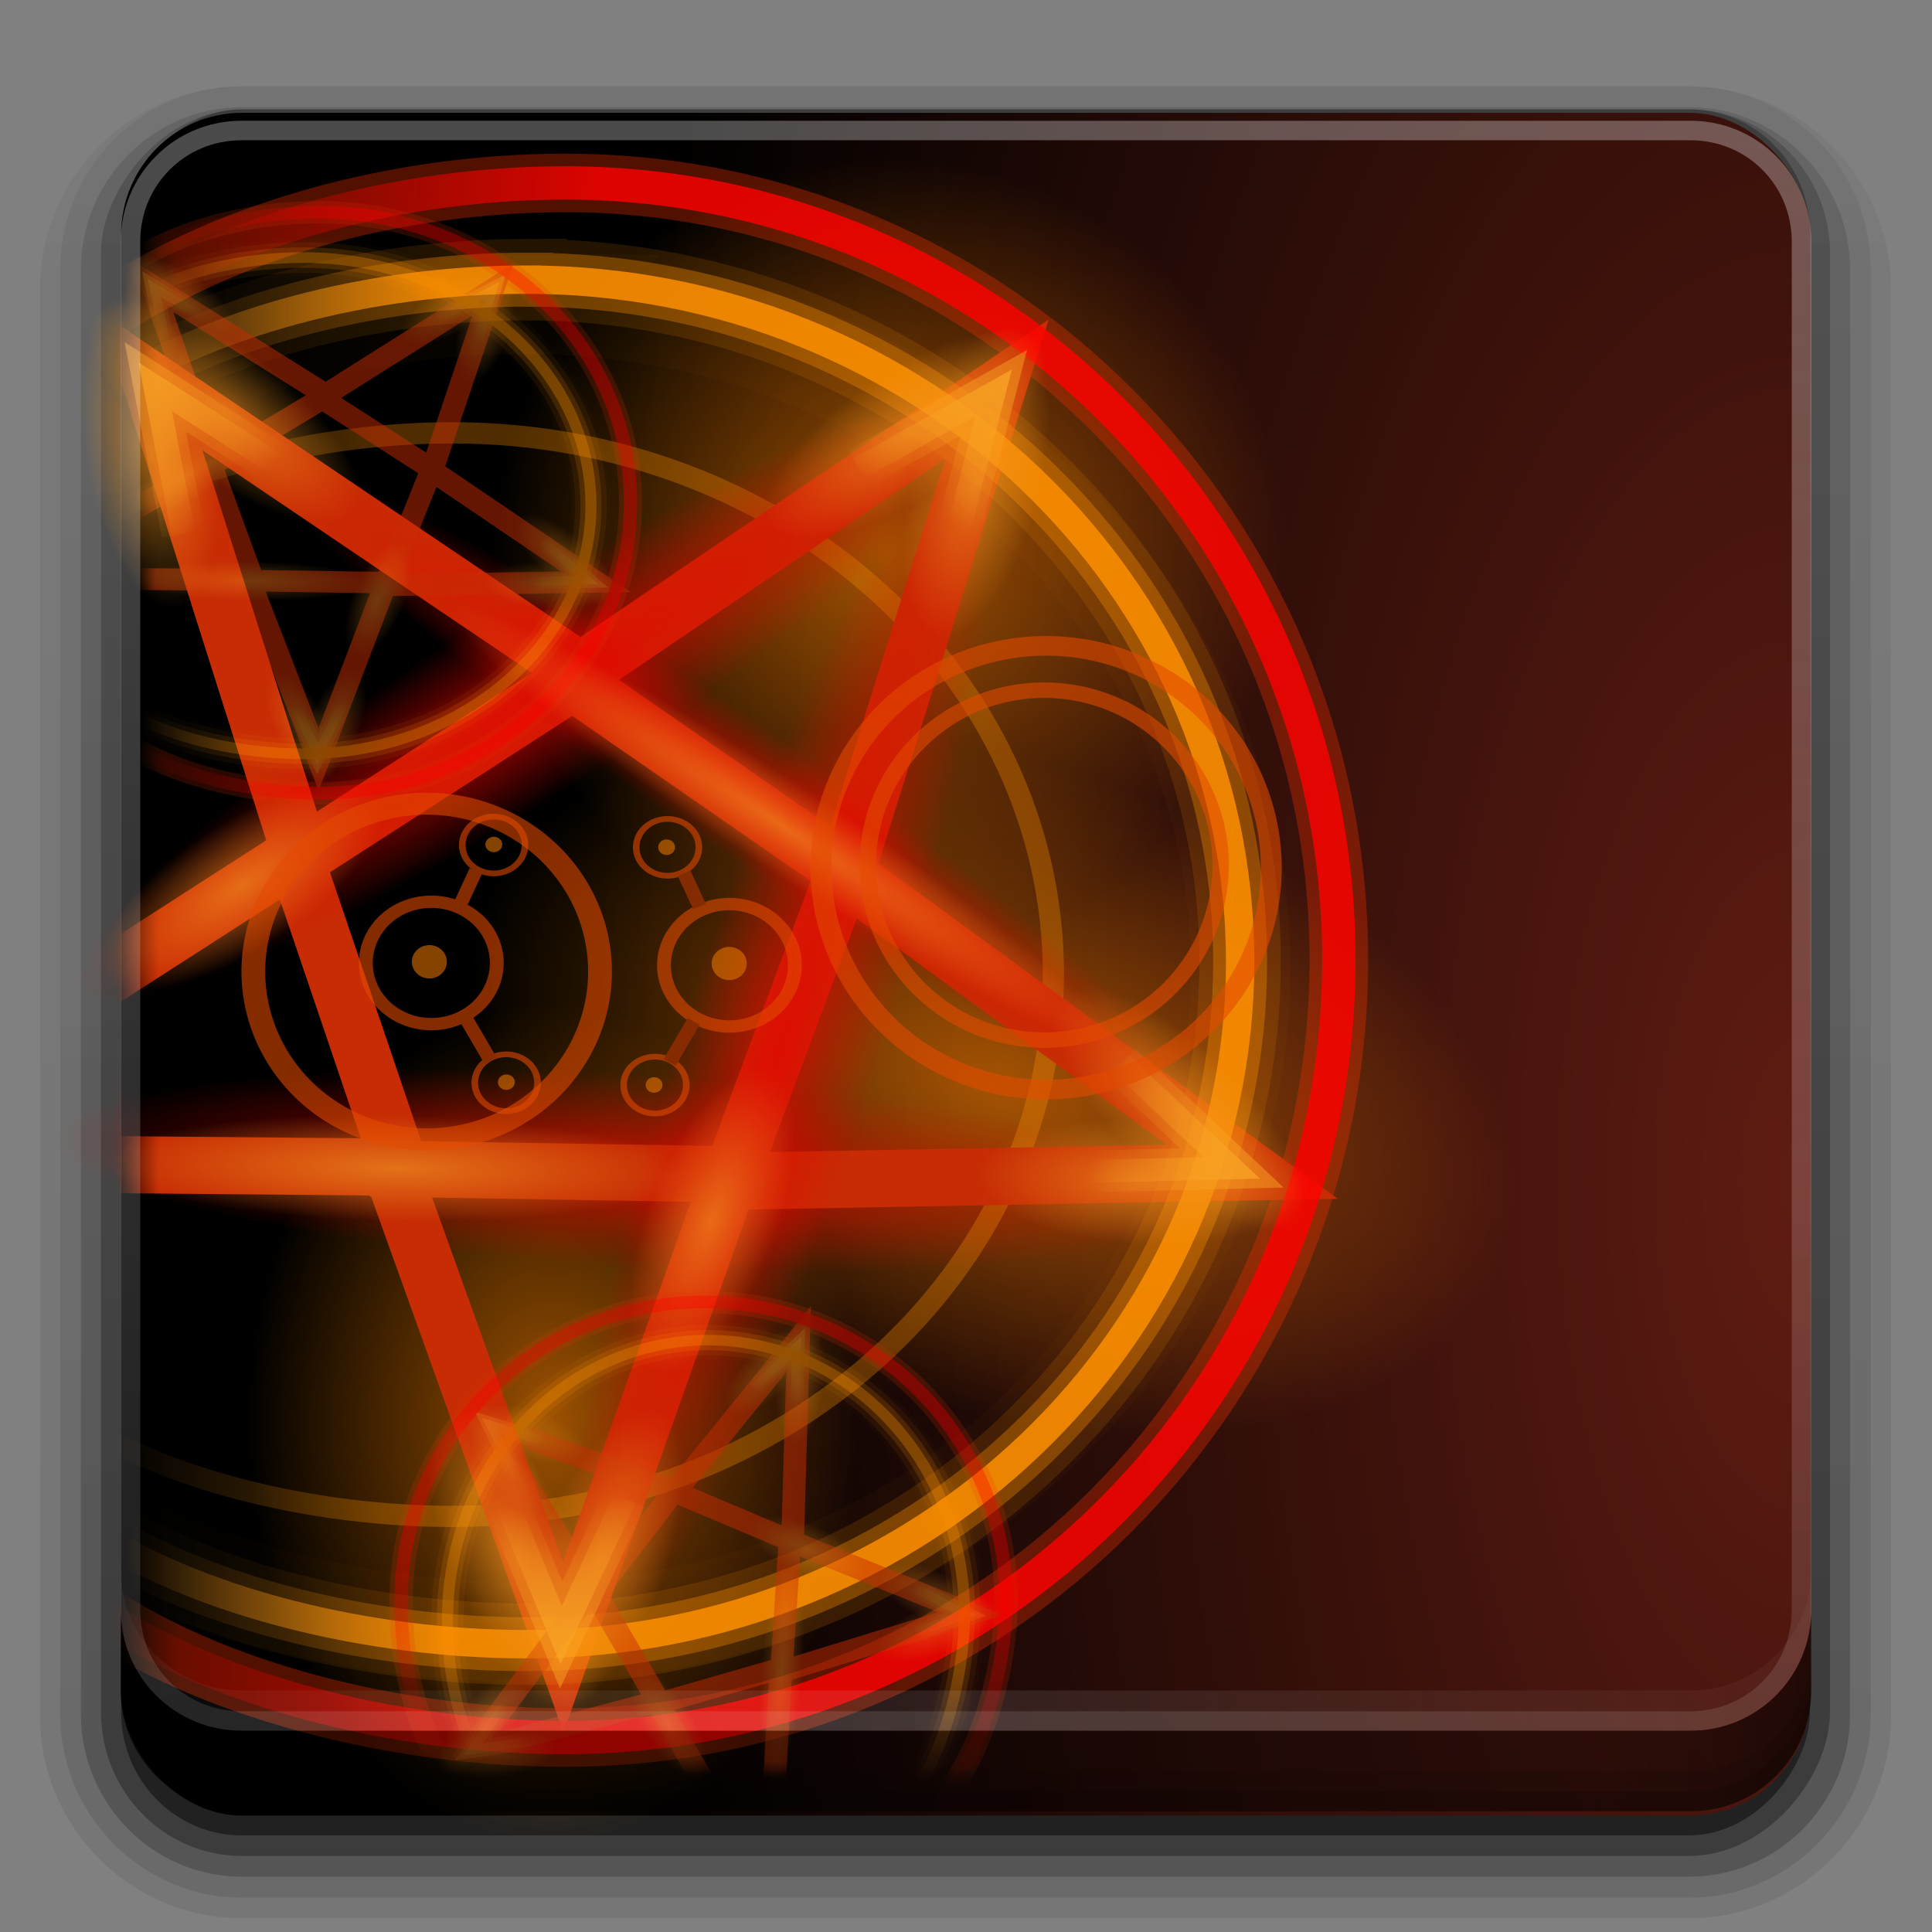 <?xml version="1.0" encoding="UTF-8" standalone="no"?>
<!-- Created with Inkscape (http://www.inkscape.org/) -->

<svg
   xmlns:dc="http://purl.org/dc/elements/1.1/"
   xmlns:cc="http://creativecommons.org/ns#"
   xmlns:rdf="http://www.w3.org/1999/02/22-rdf-syntax-ns#"
   xmlns:svg="http://www.w3.org/2000/svg"
   xmlns="http://www.w3.org/2000/svg"
   xmlns:xlink="http://www.w3.org/1999/xlink"
   xmlns:sodipodi="http://sodipodi.sourceforge.net/DTD/sodipodi-0.dtd"
   xmlns:inkscape="http://www.inkscape.org/namespaces/inkscape"
   version="1.0"
   width="96"
   height="96"
   id="svg2408"
   sodipodi:docname="Doom3.svg"
   inkscape:version="0.92.2 5c3e80d, 2017-08-06">
  <rect width="100%" height="100%" fill="#808080" stroke="none"/>
  <sodipodi:namedview
     pagecolor="#ffffff"
     bordercolor="#666666"
     borderopacity="1"
     objecttolerance="10"
     gridtolerance="10"
     guidetolerance="10"
     inkscape:pageopacity="0"
     inkscape:pageshadow="2"
     inkscape:window-width="1366"
     inkscape:window-height="743"
     id="namedview393"
     showgrid="false"
     inkscape:zoom="2.4583333"
     inkscape:cx="-4.6779661"
     inkscape:cy="48"
     inkscape:window-x="0"
     inkscape:window-y="25"
     inkscape:window-maximized="1"
     inkscape:current-layer="svg2408" />
  <defs
     id="defs2410">
    <linearGradient
       id="linearGradient5660">
      <stop
         id="stop5662"
         style="stop-color:#e37501;stop-opacity:1"
         offset="0" />
      <stop
         id="stop5664"
         style="stop-color:#e37501;stop-opacity:0"
         offset="1" />
    </linearGradient>
    <linearGradient
       id="linearGradient5555">
      <stop
         id="stop5557"
         style="stop-color:#e30501;stop-opacity:1"
         offset="0" />
      <stop
         id="stop5559"
         style="stop-color:#e30501;stop-opacity:0"
         offset="1" />
    </linearGradient>
    <linearGradient
       id="linearGradient5190">
      <stop
         id="stop5192"
         style="stop-color:#fe0000;stop-opacity:1"
         offset="0" />
      <stop
         id="stop5194"
         style="stop-color:#fe0000;stop-opacity:0"
         offset="1" />
    </linearGradient>
    <linearGradient
       id="linearGradient5168">
      <stop
         id="stop5170"
         style="stop-color:#fe8f00;stop-opacity:1"
         offset="0" />
      <stop
         id="stop5172"
         style="stop-color:#f49922;stop-opacity:0"
         offset="1" />
    </linearGradient>
    <linearGradient
       id="linearGradient5137">
      <stop
         id="stop5139"
         style="stop-color:#c72c04;stop-opacity:1"
         offset="0" />
      <stop
         id="stop5141"
         style="stop-color:#c72c04;stop-opacity:0"
         offset="1" />
    </linearGradient>
    <linearGradient
       id="linearGradient5112">
      <stop
         id="stop5114"
         style="stop-color:#ec2e00;stop-opacity:1"
         offset="0" />
      <stop
         id="stop5116"
         style="stop-color:#ff6613;stop-opacity:0"
         offset="1" />
    </linearGradient>
    <linearGradient
       id="linearGradient5036">
      <stop
         id="stop5038"
         style="stop-color:#f29521;stop-opacity:1"
         offset="0" />
      <stop
         id="stop5040"
         style="stop-color:#f29521;stop-opacity:0"
         offset="1" />
    </linearGradient>
    <linearGradient
       id="linearGradient4815">
      <stop
         id="stop4817"
         style="stop-color:#ffb329;stop-opacity:1"
         offset="0" />
      <stop
         id="stop4819"
         style="stop-color:#ffb329;stop-opacity:0"
         offset="1" />
    </linearGradient>
    <linearGradient
       id="linearGradient4075">
      <stop
         id="stop4077"
         style="stop-color:#601c12;stop-opacity:1"
         offset="0" />
      <stop
         id="stop4079"
         style="stop-color:#000000;stop-opacity:1"
         offset="1" />
    </linearGradient>
    <linearGradient
       x1="45.448"
       y1="92.54"
       x2="45.448"
       y2="7.017"
       id="ButtonShadow"
       gradientUnits="userSpaceOnUse"
       gradientTransform="scale(1.006,0.994)">
      <stop
         id="stop3750"
         style="stop-color:#000000;stop-opacity:1"
         offset="0" />
      <stop
         id="stop3752"
         style="stop-color:#000000;stop-opacity:0.588"
         offset="1" />
    </linearGradient>
    <filter
       color-interpolation-filters="sRGB"
       id="filter3174">
      <feGaussianBlur
         id="feGaussianBlur3176"
         stdDeviation="1.71" />
    </filter>
    <linearGradient
       x1="48"
       y1="20.221"
       x2="48"
       y2="138.661"
       id="linearGradient8478"
       xlink:href="#linearGradient3737-2-3"
       gradientUnits="userSpaceOnUse" />
    <linearGradient
       x1="45.448"
       y1="92.54"
       x2="45.448"
       y2="7.017"
       id="linearGradient8476"
       xlink:href="#ButtonShadow-07"
       gradientUnits="userSpaceOnUse"
       gradientTransform="scale(1.006,0.994)" />
    <linearGradient
       x1="45.448"
       y1="92.54"
       x2="45.448"
       y2="7.017"
       id="linearGradient8474"
       xlink:href="#ButtonShadow-08"
       gradientUnits="userSpaceOnUse"
       gradientTransform="scale(1.006,0.994)" />
    <linearGradient
       x1="45.448"
       y1="92.54"
       x2="45.448"
       y2="7.017"
       id="ButtonShadow-3"
       gradientUnits="userSpaceOnUse"
       gradientTransform="scale(1.006,0.994)">
      <stop
         id="stop3750-3"
         style="stop-color:#000000;stop-opacity:1"
         offset="0" />
      <stop
         id="stop3752-7"
         style="stop-color:#000000;stop-opacity:0.588"
         offset="1" />
    </linearGradient>
    <filter
       color-interpolation-filters="sRGB"
       id="filter3174-9">
      <feGaussianBlur
         id="feGaussianBlur3176-8"
         stdDeviation="1.71" />
    </filter>
    <filter
       x="-0.192"
       y="-0.192"
       width="1.384"
       height="1.384"
       color-interpolation-filters="sRGB"
       id="filter3794-71">
      <feGaussianBlur
         stdDeviation="5.28"
         id="feGaussianBlur3796-90" />
    </filter>
    <clipPath
       id="clipPath3613-01">
      <rect
         width="84"
         height="84"
         rx="6"
         ry="6"
         x="6"
         y="6"
         id="rect3615-422"
         style="fill:#ffffff;fill-opacity:1;fill-rule:nonzero;stroke:none" />
    </clipPath>
    <linearGradient
       id="linearGradient3737-2-3">
      <stop
         id="stop3739-00"
         style="stop-color:#ffffff;stop-opacity:1"
         offset="0" />
      <stop
         id="stop3741-66"
         style="stop-color:#ffffff;stop-opacity:0"
         offset="1" />
    </linearGradient>
    <filter
       color-interpolation-filters="sRGB"
       id="filter3174-28">
      <feGaussianBlur
         stdDeviation="1.71"
         id="feGaussianBlur3176-3" />
    </filter>
    <linearGradient
       x1="45.448"
       y1="92.54"
       x2="45.448"
       y2="7.017"
       id="ButtonShadow-07"
       gradientUnits="userSpaceOnUse"
       gradientTransform="scale(1.006,0.994)">
      <stop
         id="stop3750-88"
         style="stop-color:#000000;stop-opacity:1"
         offset="0" />
      <stop
         id="stop3752-20"
         style="stop-color:#000000;stop-opacity:0.588"
         offset="1" />
    </linearGradient>
    <filter
       color-interpolation-filters="sRGB"
       id="filter3174-1">
      <feGaussianBlur
         id="feGaussianBlur3176-1"
         stdDeviation="1.71" />
    </filter>
    <linearGradient
       x1="45.448"
       y1="92.54"
       x2="45.448"
       y2="7.017"
       id="ButtonShadow-08"
       gradientUnits="userSpaceOnUse"
       gradientTransform="scale(1.006,0.994)">
      <stop
         id="stop3750-0"
         style="stop-color:#000000;stop-opacity:1"
         offset="0" />
      <stop
         id="stop3752-4"
         style="stop-color:#000000;stop-opacity:0.588"
         offset="1" />
    </linearGradient>
    <filter
       color-interpolation-filters="sRGB"
       id="filter3174-0">
      <feGaussianBlur
         id="feGaussianBlur3176-34"
         stdDeviation="1.71" />
    </filter>
    <linearGradient
       x1="45.448"
       y1="92.54"
       x2="45.448"
       y2="7.017"
       id="ButtonShadow-6"
       gradientUnits="userSpaceOnUse"
       gradientTransform="scale(1.006,0.994)">
      <stop
         id="stop3750-5"
         style="stop-color:#000000;stop-opacity:1"
         offset="0" />
      <stop
         id="stop3752-0"
         style="stop-color:#000000;stop-opacity:0.588"
         offset="1" />
    </linearGradient>
    <linearGradient
       x1="45.448"
       y1="92.54"
       x2="45.448"
       y2="7.017"
       id="ButtonShadow-6-0"
       gradientUnits="userSpaceOnUse"
       gradientTransform="scale(1.006,0.994)">
      <stop
         id="stop3750-5-4"
         style="stop-color:#000000;stop-opacity:1"
         offset="0" />
      <stop
         id="stop3752-0-8"
         style="stop-color:#000000;stop-opacity:0.588"
         offset="1" />
    </linearGradient>
    <filter
       color-interpolation-filters="sRGB"
       id="filter3174-0-6">
      <feGaussianBlur
         id="feGaussianBlur3176-34-9"
         stdDeviation="1.71" />
    </filter>
    <linearGradient
       x1="45.448"
       y1="92.54"
       x2="45.448"
       y2="7.017"
       id="ButtonShadow-08-4"
       gradientUnits="userSpaceOnUse"
       gradientTransform="scale(1.006,0.994)">
      <stop
         id="stop3750-0-3"
         style="stop-color:#000000;stop-opacity:1"
         offset="0" />
      <stop
         id="stop3752-4-3"
         style="stop-color:#000000;stop-opacity:0.588"
         offset="1" />
    </linearGradient>
    <filter
       color-interpolation-filters="sRGB"
       id="filter3174-1-0">
      <feGaussianBlur
         id="feGaussianBlur3176-1-6"
         stdDeviation="1.71" />
    </filter>
    <linearGradient
       x1="45.448"
       y1="92.54"
       x2="45.448"
       y2="7.017"
       id="ButtonShadow-07-6"
       gradientUnits="userSpaceOnUse"
       gradientTransform="scale(1.006,0.994)">
      <stop
         id="stop3750-88-8"
         style="stop-color:#000000;stop-opacity:1"
         offset="0" />
      <stop
         id="stop3752-20-2"
         style="stop-color:#000000;stop-opacity:0.588"
         offset="1" />
    </linearGradient>
    <filter
       color-interpolation-filters="sRGB"
       id="filter3174-28-9">
      <feGaussianBlur
         stdDeviation="1.71"
         id="feGaussianBlur3176-3-7" />
    </filter>
    <linearGradient
       id="linearGradient3737-2-3-3">
      <stop
         id="stop3739-00-2"
         style="stop-color:#ffffff;stop-opacity:1"
         offset="0" />
      <stop
         id="stop3741-66-1"
         style="stop-color:#ffffff;stop-opacity:0"
         offset="1" />
    </linearGradient>
    <clipPath
       id="clipPath3613-01-0">
      <rect
         width="84"
         height="84"
         rx="6"
         ry="6"
         x="6"
         y="6"
         id="rect3615-422-5"
         style="fill:#ffffff;fill-opacity:1;fill-rule:nonzero;stroke:none" />
    </clipPath>
    <filter
       x="-0.192"
       y="-0.192"
       width="1.384"
       height="1.384"
       color-interpolation-filters="sRGB"
       id="filter3794-71-2">
      <feGaussianBlur
         stdDeviation="5.28"
         id="feGaussianBlur3796-90-1" />
    </filter>
    <filter
       color-interpolation-filters="sRGB"
       id="filter3174-9-1">
      <feGaussianBlur
         id="feGaussianBlur3176-8-6"
         stdDeviation="1.71" />
    </filter>
    <linearGradient
       x1="45.448"
       y1="92.54"
       x2="45.448"
       y2="7.017"
       id="ButtonShadow-3-5"
       gradientUnits="userSpaceOnUse"
       gradientTransform="scale(1.006,0.994)">
      <stop
         id="stop3750-3-9"
         style="stop-color:#000000;stop-opacity:1"
         offset="0" />
      <stop
         id="stop3752-7-9"
         style="stop-color:#000000;stop-opacity:0.588"
         offset="1" />
    </linearGradient>
    <linearGradient
       x1="45.448"
       y1="92.54"
       x2="45.448"
       y2="7.017"
       id="linearGradient8474-1"
       xlink:href="#ButtonShadow-08-4"
       gradientUnits="userSpaceOnUse"
       gradientTransform="scale(1.006,0.994)" />
    <linearGradient
       x1="45.448"
       y1="92.54"
       x2="45.448"
       y2="7.017"
       id="linearGradient8476-2"
       xlink:href="#ButtonShadow-07-6"
       gradientUnits="userSpaceOnUse"
       gradientTransform="scale(1.006,0.994)" />
    <linearGradient
       x1="48"
       y1="20.221"
       x2="48"
       y2="138.661"
       id="linearGradient8478-5"
       xlink:href="#linearGradient3737-2-3-3"
       gradientUnits="userSpaceOnUse" />
    <filter
       color-interpolation-filters="sRGB"
       id="filter3174-8">
      <feGaussianBlur
         id="feGaussianBlur3176-95"
         stdDeviation="1.71" />
    </filter>
    <linearGradient
       x1="45.448"
       y1="92.54"
       x2="45.448"
       y2="7.017"
       id="ButtonShadow-1"
       gradientUnits="userSpaceOnUse"
       gradientTransform="scale(1.006,0.994)">
      <stop
         id="stop3750-79"
         style="stop-color:#000000;stop-opacity:1"
         offset="0" />
      <stop
         id="stop3752-56"
         style="stop-color:#000000;stop-opacity:0.588"
         offset="1" />
    </linearGradient>
    <filter
       color-interpolation-filters="sRGB"
       id="filter3174-4">
      <feGaussianBlur
         stdDeviation="1.71"
         id="feGaussianBlur3176-0" />
    </filter>
    <linearGradient
       x1="45.448"
       y1="92.54"
       x2="45.448"
       y2="7.017"
       id="ButtonShadow-879"
       gradientUnits="userSpaceOnUse"
       gradientTransform="scale(1.006,0.994)">
      <stop
         id="stop3750-38"
         style="stop-color:#000000;stop-opacity:1"
         offset="0" />
      <stop
         id="stop3752-8"
         style="stop-color:#000000;stop-opacity:0.588"
         offset="1" />
    </linearGradient>
    <linearGradient
       x1="45.448"
       y1="92.54"
       x2="45.448"
       y2="7.017"
       id="ButtonShadow-2"
       gradientUnits="userSpaceOnUse"
       gradientTransform="scale(1.006,0.994)">
      <stop
         id="stop3750-9"
         style="stop-color:#000000;stop-opacity:1"
         offset="0" />
      <stop
         id="stop3752-7-97"
         style="stop-color:#000000;stop-opacity:0.588"
         offset="1" />
    </linearGradient>
    <filter
       color-interpolation-filters="sRGB"
       id="filter3174-0-7">
      <feGaussianBlur
         stdDeviation="1.71"
         id="feGaussianBlur3176-3-6" />
    </filter>
    <linearGradient
       x1="45.448"
       y1="92.54"
       x2="45.448"
       y2="7.017"
       id="ButtonShadow-0-3-1"
       gradientUnits="userSpaceOnUse"
       gradientTransform="matrix(1.006,0,0,0.994,100,0)">
      <stop
         id="stop3750-8-21-9"
         style="stop-color:#000000;stop-opacity:1"
         offset="0" />
      <stop
         id="stop3752-5-7-5"
         style="stop-color:#000000;stop-opacity:0.588"
         offset="1" />
    </linearGradient>
    <linearGradient
       id="linearGradient3737-1-2">
      <stop
         id="stop3739-5-2"
         style="stop-color:#ffffff;stop-opacity:1"
         offset="0" />
      <stop
         id="stop3741-09-9"
         style="stop-color:#ffffff;stop-opacity:0"
         offset="1" />
    </linearGradient>
    <filter
       color-interpolation-filters="sRGB"
       id="filter3174-43">
      <feGaussianBlur
         id="feGaussianBlur3176-6"
         stdDeviation="1.71" />
    </filter>
    <linearGradient
       x1="45.448"
       y1="92.54"
       x2="45.448"
       y2="7.017"
       id="ButtonShadow-76"
       gradientUnits="userSpaceOnUse"
       gradientTransform="scale(1.006,0.994)">
      <stop
         id="stop3750-6"
         style="stop-color:#000000;stop-opacity:1"
         offset="0" />
      <stop
         id="stop3752-91"
         style="stop-color:#000000;stop-opacity:0.588"
         offset="1" />
    </linearGradient>
    <linearGradient
       x1="32.251"
       y1="6.132"
       x2="32.251"
       y2="90.239"
       id="linearGradient3225"
       xlink:href="#ButtonShadow-0-3-1"
       gradientUnits="userSpaceOnUse"
       gradientTransform="matrix(1.024,0,0,-0.991,-1.143,98.007)" />
    <linearGradient
       x1="32.251"
       y1="6.132"
       x2="32.251"
       y2="90.239"
       id="linearGradient3227"
       xlink:href="#ButtonShadow-0-3-1"
       gradientUnits="userSpaceOnUse"
       gradientTransform="matrix(1.024,0,0,-1.002,-1.143,98.03)" />
    <linearGradient
       x1="32.251"
       y1="6.132"
       x2="32.251"
       y2="90.239"
       id="linearGradient3229"
       xlink:href="#ButtonShadow-0-3-1"
       gradientUnits="userSpaceOnUse"
       gradientTransform="matrix(1.024,0,0,-1.002,-1.143,98.03)" />
    <linearGradient
       x1="32.251"
       y1="6.132"
       x2="32.251"
       y2="90.239"
       id="linearGradient3231"
       xlink:href="#ButtonShadow-0-3-1"
       gradientUnits="userSpaceOnUse"
       gradientTransform="matrix(1.024,0,0,1.012,-1.143,-98.071)" />
    <linearGradient
       x1="32.251"
       y1="6.132"
       x2="32.251"
       y2="90.239"
       id="linearGradient3233"
       xlink:href="#ButtonShadow-0-3-1"
       gradientUnits="userSpaceOnUse"
       gradientTransform="translate(0,-97)" />
    <linearGradient
       x1="36.357"
       y1="6"
       x2="36.357"
       y2="63.893"
       id="linearGradient3261"
       xlink:href="#linearGradient3737-1-2"
       gradientUnits="userSpaceOnUse"
       gradientTransform="matrix(0.999,0,0,1.007,-21.943,12.581)" />
    <radialGradient
       cx="48"
       cy="90.172"
       r="42"
       fx="48"
       fy="90.172"
       id="radialGradient3276"
       xlink:href="#linearGradient3737-1-2"
       gradientUnits="userSpaceOnUse"
       gradientTransform="matrix(0.89,0,0,1.003,46.561,-36.882)" />
    <radialGradient
       cx="71.471"
       cy="57.24"
       r="43.796"
       fx="71.471"
       fy="57.24"
       id="radialGradient3299"
       xlink:href="#linearGradient4075"
       gradientUnits="userSpaceOnUse"
       gradientTransform="matrix(1.392,-0.026,0.018,3.044,-10.836,-113.676)" />
    <linearGradient
       x1="210.171"
       y1="11.69"
       x2="204.446"
       y2="21.939"
       id="linearGradient4939"
       xlink:href="#linearGradient4815"
       gradientUnits="userSpaceOnUse"
       gradientTransform="matrix(0.613,0,0,0.585,-78.509,11.39)" />
    <linearGradient
       x1="210.171"
       y1="11.69"
       x2="204.446"
       y2="21.939"
       id="linearGradient4959"
       xlink:href="#linearGradient4815"
       gradientUnits="userSpaceOnUse"
       gradientTransform="matrix(0.613,0,0,0.585,-78.509,11.39)" />
    <linearGradient
       x1="210.171"
       y1="11.69"
       x2="204.446"
       y2="21.939"
       id="linearGradient4961"
       xlink:href="#linearGradient4815"
       gradientUnits="userSpaceOnUse"
       gradientTransform="matrix(0.613,0,0,0.585,-78.509,11.39)" />
    <linearGradient
       x1="210.171"
       y1="11.69"
       x2="204.446"
       y2="21.939"
       id="linearGradient4979"
       xlink:href="#linearGradient4815"
       gradientUnits="userSpaceOnUse"
       gradientTransform="matrix(0.613,0,0,0.585,-78.509,11.39)" />
    <linearGradient
       x1="210.171"
       y1="11.69"
       x2="204.446"
       y2="21.939"
       id="linearGradient4981"
       xlink:href="#linearGradient4815"
       gradientUnits="userSpaceOnUse"
       gradientTransform="matrix(0.613,0,0,0.585,-78.509,11.39)" />
    <linearGradient
       x1="210.171"
       y1="11.69"
       x2="204.446"
       y2="21.939"
       id="linearGradient4989"
       xlink:href="#linearGradient4815"
       gradientUnits="userSpaceOnUse"
       gradientTransform="matrix(0.613,0,0,0.585,-78.509,11.39)" />
    <linearGradient
       x1="210.171"
       y1="11.69"
       x2="204.446"
       y2="21.939"
       id="linearGradient4991"
       xlink:href="#linearGradient4815"
       gradientUnits="userSpaceOnUse"
       gradientTransform="matrix(0.613,0,0,0.585,-78.509,11.39)" />
    <radialGradient
       cx="57.017"
       cy="30.47"
       r="9.297"
       fx="57.017"
       fy="30.47"
       id="radialGradient5046"
       xlink:href="#linearGradient5036"
       gradientUnits="userSpaceOnUse"
       gradientTransform="matrix(1,0,0,1.072,0,-2.203)" />
    <radialGradient
       cx="57.017"
       cy="30.47"
       r="9.297"
       fx="57.017"
       fy="30.47"
       id="radialGradient5050"
       xlink:href="#linearGradient5036"
       gradientUnits="userSpaceOnUse"
       gradientTransform="matrix(1,0,0,1.072,0,-2.203)" />
    <radialGradient
       cx="57.017"
       cy="30.47"
       r="9.297"
       fx="57.017"
       fy="30.47"
       id="radialGradient5056"
       xlink:href="#linearGradient5036"
       gradientUnits="userSpaceOnUse"
       gradientTransform="matrix(1,0,0,1.072,0,-2.203)" />
    <radialGradient
       cx="57.017"
       cy="30.47"
       r="9.297"
       fx="57.017"
       fy="30.47"
       id="radialGradient5058"
       xlink:href="#linearGradient5036"
       gradientUnits="userSpaceOnUse"
       gradientTransform="matrix(1,0,0,1.072,0,-2.203)" />
    <radialGradient
       cx="57.017"
       cy="30.47"
       r="9.297"
       fx="57.017"
       fy="30.47"
       id="radialGradient5072"
       xlink:href="#linearGradient5036"
       gradientUnits="userSpaceOnUse"
       gradientTransform="matrix(1,0,0,1.072,0,-2.203)" />
    <radialGradient
       cx="57.017"
       cy="30.47"
       r="9.297"
       fx="57.017"
       fy="30.47"
       id="radialGradient5074"
       xlink:href="#linearGradient5036"
       gradientUnits="userSpaceOnUse"
       gradientTransform="matrix(1,0,0,1.072,0,-2.203)" />
    <radialGradient
       cx="57.017"
       cy="30.47"
       r="9.297"
       fx="57.017"
       fy="30.47"
       id="radialGradient5080"
       xlink:href="#linearGradient5036"
       gradientUnits="userSpaceOnUse"
       gradientTransform="matrix(1,0,0,1.072,0,-2.203)" />
    <radialGradient
       cx="57.017"
       cy="30.47"
       r="9.297"
       fx="57.017"
       fy="30.47"
       id="radialGradient5082"
       xlink:href="#linearGradient5036"
       gradientUnits="userSpaceOnUse"
       gradientTransform="matrix(1,0,0,1.072,0,-2.203)" />
    <linearGradient
       x1="63.068"
       y1="68.228"
       x2="59.959"
       y2="68.228"
       id="linearGradient5110"
       xlink:href="#linearGradient5112"
       gradientUnits="userSpaceOnUse"
       gradientTransform="matrix(0.948,0,0,0.917,-50.952,-11.981)" />
    <linearGradient
       x1="8.031"
       y1="51.341"
       x2="5.865"
       y2="51.341"
       id="linearGradient5143"
       xlink:href="#linearGradient5137"
       gradientUnits="userSpaceOnUse"
       gradientTransform="matrix(0.983,0,0,0.944,0.013,2.454)" />
    <linearGradient
       x1="22.5"
       y1="49.675"
       x2="6.372"
       y2="49.675"
       id="linearGradient5174"
       xlink:href="#linearGradient5168"
       gradientUnits="userSpaceOnUse"
       gradientTransform="matrix(0.975,0,0,0.887,0.044,5.165)" />
    <linearGradient
       x1="28.794"
       y1="47.057"
       x2="6.716"
       y2="46.273"
       id="linearGradient5196"
       xlink:href="#linearGradient5190"
       gradientUnits="userSpaceOnUse"
       gradientTransform="matrix(0.983,0,0,0.944,0.013,2.454)" />
    <radialGradient
       cx="57.017"
       cy="30.47"
       r="9.297"
       fx="57.017"
       fy="30.47"
       id="radialGradient5200"
       xlink:href="#linearGradient5036"
       gradientUnits="userSpaceOnUse"
       gradientTransform="matrix(1,0,0,1.072,0,-2.203)" />
    <radialGradient
       cx="57.017"
       cy="30.47"
       r="9.297"
       fx="57.017"
       fy="30.47"
       id="radialGradient5204"
       xlink:href="#linearGradient5036"
       gradientUnits="userSpaceOnUse"
       gradientTransform="matrix(1,0,0,1.072,0,-2.203)" />
    <radialGradient
       cx="57.017"
       cy="30.47"
       r="9.297"
       fx="57.017"
       fy="30.47"
       id="radialGradient5208"
       xlink:href="#linearGradient5036"
       gradientUnits="userSpaceOnUse"
       gradientTransform="matrix(1,0,0,1.072,0,-2.203)" />
    <linearGradient
       x1="63.068"
       y1="68.228"
       x2="59.959"
       y2="68.228"
       id="linearGradient5371"
       xlink:href="#linearGradient5112"
       gradientUnits="userSpaceOnUse"
       gradientTransform="matrix(0.382,0,0,0.353,-16.754,0.671)" />
    <linearGradient
       x1="8.031"
       y1="51.341"
       x2="5.865"
       y2="51.341"
       id="linearGradient5373"
       xlink:href="#linearGradient5137"
       gradientUnits="userSpaceOnUse"
       gradientTransform="matrix(0.396,0,0,0.363,3.763,6.227)" />
    <linearGradient
       x1="210.171"
       y1="11.69"
       x2="204.446"
       y2="21.939"
       id="linearGradient5375"
       xlink:href="#linearGradient4815"
       gradientUnits="userSpaceOnUse"
       gradientTransform="matrix(0.613,0,0,0.585,-78.509,11.39)" />
    <linearGradient
       x1="210.171"
       y1="11.69"
       x2="204.446"
       y2="21.939"
       id="linearGradient5377"
       xlink:href="#linearGradient4815"
       gradientUnits="userSpaceOnUse"
       gradientTransform="matrix(0.613,0,0,0.585,-78.509,11.39)" />
    <linearGradient
       x1="210.171"
       y1="11.69"
       x2="204.446"
       y2="21.939"
       id="linearGradient5379"
       xlink:href="#linearGradient4815"
       gradientUnits="userSpaceOnUse"
       gradientTransform="matrix(0.613,0,0,0.585,-78.509,11.39)" />
    <linearGradient
       x1="210.171"
       y1="11.69"
       x2="204.446"
       y2="21.939"
       id="linearGradient5381"
       xlink:href="#linearGradient4815"
       gradientUnits="userSpaceOnUse"
       gradientTransform="matrix(0.613,0,0,0.585,-78.509,11.39)" />
    <linearGradient
       x1="210.171"
       y1="11.69"
       x2="204.446"
       y2="21.939"
       id="linearGradient5383"
       xlink:href="#linearGradient4815"
       gradientUnits="userSpaceOnUse"
       gradientTransform="matrix(0.613,0,0,0.585,-78.509,11.39)" />
    <linearGradient
       x1="210.171"
       y1="11.69"
       x2="204.446"
       y2="21.939"
       id="linearGradient5385"
       xlink:href="#linearGradient4815"
       gradientUnits="userSpaceOnUse"
       gradientTransform="matrix(0.613,0,0,0.585,-78.509,11.39)" />
    <linearGradient
       x1="210.171"
       y1="11.69"
       x2="204.446"
       y2="21.939"
       id="linearGradient5387"
       xlink:href="#linearGradient4815"
       gradientUnits="userSpaceOnUse"
       gradientTransform="matrix(0.613,0,0,0.585,-78.509,11.39)" />
    <linearGradient
       x1="210.171"
       y1="11.69"
       x2="204.446"
       y2="21.939"
       id="linearGradient5389"
       xlink:href="#linearGradient4815"
       gradientUnits="userSpaceOnUse"
       gradientTransform="matrix(0.613,0,0,0.585,-78.509,11.39)" />
    <radialGradient
       cx="57.017"
       cy="30.47"
       r="9.297"
       fx="57.017"
       fy="30.47"
       id="radialGradient5391"
       xlink:href="#linearGradient5036"
       gradientUnits="userSpaceOnUse"
       gradientTransform="matrix(1,0,0,1.072,0,-2.203)" />
    <radialGradient
       cx="57.017"
       cy="30.47"
       r="9.297"
       fx="57.017"
       fy="30.47"
       id="radialGradient5393"
       xlink:href="#linearGradient5036"
       gradientUnits="userSpaceOnUse"
       gradientTransform="matrix(1,0,0,1.072,0,-2.203)" />
    <radialGradient
       cx="57.017"
       cy="30.47"
       r="9.297"
       fx="57.017"
       fy="30.47"
       id="radialGradient5395"
       xlink:href="#linearGradient5036"
       gradientUnits="userSpaceOnUse"
       gradientTransform="matrix(1,0,0,1.072,0,-2.203)" />
    <radialGradient
       cx="57.017"
       cy="30.47"
       r="9.297"
       fx="57.017"
       fy="30.47"
       id="radialGradient5397"
       xlink:href="#linearGradient5036"
       gradientUnits="userSpaceOnUse"
       gradientTransform="matrix(1,0,0,1.072,0,-2.203)" />
    <radialGradient
       cx="57.017"
       cy="30.47"
       r="9.297"
       fx="57.017"
       fy="30.47"
       id="radialGradient5399"
       xlink:href="#linearGradient5036"
       gradientUnits="userSpaceOnUse"
       gradientTransform="matrix(1,0,0,1.072,0,-2.203)" />
    <linearGradient
       x1="22.5"
       y1="49.675"
       x2="6.372"
       y2="49.675"
       id="linearGradient5401"
       xlink:href="#linearGradient5168"
       gradientUnits="userSpaceOnUse"
       gradientTransform="matrix(0.392,0,0,0.341,3.776,7.27)" />
    <radialGradient
       cx="57.017"
       cy="30.47"
       r="9.297"
       fx="57.017"
       fy="30.47"
       id="radialGradient5403"
       xlink:href="#linearGradient5036"
       gradientUnits="userSpaceOnUse"
       gradientTransform="matrix(1,0,0,1.072,0,-2.203)" />
    <radialGradient
       cx="57.017"
       cy="30.47"
       r="9.297"
       fx="57.017"
       fy="30.47"
       id="radialGradient5405"
       xlink:href="#linearGradient5036"
       gradientUnits="userSpaceOnUse"
       gradientTransform="matrix(1,0,0,1.072,0,-2.203)" />
    <linearGradient
       x1="22.5"
       y1="49.675"
       x2="6.372"
       y2="49.675"
       id="linearGradient5407"
       xlink:href="#linearGradient5168"
       gradientUnits="userSpaceOnUse"
       gradientTransform="matrix(0.392,0,0,0.341,3.776,7.27)" />
    <radialGradient
       cx="57.017"
       cy="30.47"
       r="9.297"
       fx="57.017"
       fy="30.47"
       id="radialGradient5409"
       xlink:href="#linearGradient5036"
       gradientUnits="userSpaceOnUse"
       gradientTransform="matrix(1,0,0,1.072,0,-2.203)" />
    <linearGradient
       x1="22.5"
       y1="49.675"
       x2="6.372"
       y2="49.675"
       id="linearGradient5411"
       xlink:href="#linearGradient5168"
       gradientUnits="userSpaceOnUse"
       gradientTransform="matrix(0.392,0,0,0.341,3.776,7.27)" />
    <linearGradient
       x1="22.5"
       y1="49.675"
       x2="6.372"
       y2="49.675"
       id="linearGradient5413"
       xlink:href="#linearGradient5168"
       gradientUnits="userSpaceOnUse"
       gradientTransform="matrix(0.392,0,0,0.341,3.776,7.27)" />
    <linearGradient
       x1="28.794"
       y1="47.057"
       x2="6.716"
       y2="46.273"
       id="linearGradient5415"
       xlink:href="#linearGradient5190"
       gradientUnits="userSpaceOnUse"
       gradientTransform="matrix(0.396,0,0,0.363,3.763,6.227)" />
    <radialGradient
       cx="57.017"
       cy="30.47"
       r="9.297"
       fx="57.017"
       fy="30.47"
       id="radialGradient5417"
       xlink:href="#linearGradient5036"
       gradientUnits="userSpaceOnUse"
       gradientTransform="matrix(1,0,0,1.072,0,-2.203)" />
    <radialGradient
       cx="57.017"
       cy="30.47"
       r="9.297"
       fx="57.017"
       fy="30.47"
       id="radialGradient5419"
       xlink:href="#linearGradient5036"
       gradientUnits="userSpaceOnUse"
       gradientTransform="matrix(1,0,0,1.072,0,-2.203)" />
    <radialGradient
       cx="57.017"
       cy="30.47"
       r="9.297"
       fx="57.017"
       fy="30.47"
       id="radialGradient5421"
       xlink:href="#linearGradient5036"
       gradientUnits="userSpaceOnUse"
       gradientTransform="matrix(1,0,0,1.072,0,-2.203)" />
    <linearGradient
       x1="63.068"
       y1="68.228"
       x2="59.959"
       y2="68.228"
       id="linearGradient5495"
       xlink:href="#linearGradient5112"
       gradientUnits="userSpaceOnUse"
       gradientTransform="matrix(0.382,0,0,0.353,-16.754,0.671)" />
    <linearGradient
       x1="8.031"
       y1="51.341"
       x2="5.865"
       y2="51.341"
       id="linearGradient5497"
       xlink:href="#linearGradient5137"
       gradientUnits="userSpaceOnUse"
       gradientTransform="matrix(0.396,0,0,0.363,3.763,6.227)" />
    <linearGradient
       x1="210.171"
       y1="11.69"
       x2="204.446"
       y2="21.939"
       id="linearGradient5499"
       xlink:href="#linearGradient4815"
       gradientUnits="userSpaceOnUse"
       gradientTransform="matrix(0.613,0,0,0.585,-78.509,11.39)" />
    <linearGradient
       x1="210.171"
       y1="11.69"
       x2="204.446"
       y2="21.939"
       id="linearGradient5501"
       xlink:href="#linearGradient4815"
       gradientUnits="userSpaceOnUse"
       gradientTransform="matrix(0.613,0,0,0.585,-78.509,11.39)" />
    <linearGradient
       x1="210.171"
       y1="11.69"
       x2="204.446"
       y2="21.939"
       id="linearGradient5503"
       xlink:href="#linearGradient4815"
       gradientUnits="userSpaceOnUse"
       gradientTransform="matrix(0.613,0,0,0.585,-78.509,11.39)" />
    <linearGradient
       x1="210.171"
       y1="11.69"
       x2="204.446"
       y2="21.939"
       id="linearGradient5505"
       xlink:href="#linearGradient4815"
       gradientUnits="userSpaceOnUse"
       gradientTransform="matrix(0.613,0,0,0.585,-78.509,11.39)" />
    <linearGradient
       x1="210.171"
       y1="11.69"
       x2="204.446"
       y2="21.939"
       id="linearGradient5507"
       xlink:href="#linearGradient4815"
       gradientUnits="userSpaceOnUse"
       gradientTransform="matrix(0.613,0,0,0.585,-78.509,11.39)" />
    <linearGradient
       x1="210.171"
       y1="11.69"
       x2="204.446"
       y2="21.939"
       id="linearGradient5509"
       xlink:href="#linearGradient4815"
       gradientUnits="userSpaceOnUse"
       gradientTransform="matrix(0.613,0,0,0.585,-78.509,11.39)" />
    <linearGradient
       x1="210.171"
       y1="11.69"
       x2="204.446"
       y2="21.939"
       id="linearGradient5511"
       xlink:href="#linearGradient4815"
       gradientUnits="userSpaceOnUse"
       gradientTransform="matrix(0.613,0,0,0.585,-78.509,11.39)" />
    <linearGradient
       x1="210.171"
       y1="11.69"
       x2="204.446"
       y2="21.939"
       id="linearGradient5513"
       xlink:href="#linearGradient4815"
       gradientUnits="userSpaceOnUse"
       gradientTransform="matrix(0.613,0,0,0.585,-78.509,11.39)" />
    <radialGradient
       cx="57.017"
       cy="30.47"
       r="9.297"
       fx="57.017"
       fy="30.47"
       id="radialGradient5515"
       xlink:href="#linearGradient5036"
       gradientUnits="userSpaceOnUse"
       gradientTransform="matrix(1,0,0,1.072,0,-2.203)" />
    <radialGradient
       cx="57.017"
       cy="30.47"
       r="9.297"
       fx="57.017"
       fy="30.47"
       id="radialGradient5517"
       xlink:href="#linearGradient5036"
       gradientUnits="userSpaceOnUse"
       gradientTransform="matrix(1,0,0,1.072,0,-2.203)" />
    <radialGradient
       cx="57.017"
       cy="30.47"
       r="9.297"
       fx="57.017"
       fy="30.47"
       id="radialGradient5519"
       xlink:href="#linearGradient5036"
       gradientUnits="userSpaceOnUse"
       gradientTransform="matrix(1,0,0,1.072,0,-2.203)" />
    <radialGradient
       cx="57.017"
       cy="30.47"
       r="9.297"
       fx="57.017"
       fy="30.47"
       id="radialGradient5521"
       xlink:href="#linearGradient5036"
       gradientUnits="userSpaceOnUse"
       gradientTransform="matrix(1,0,0,1.072,0,-2.203)" />
    <radialGradient
       cx="57.017"
       cy="30.47"
       r="9.297"
       fx="57.017"
       fy="30.47"
       id="radialGradient5523"
       xlink:href="#linearGradient5036"
       gradientUnits="userSpaceOnUse"
       gradientTransform="matrix(1,0,0,1.072,0,-2.203)" />
    <linearGradient
       x1="22.5"
       y1="49.675"
       x2="6.372"
       y2="49.675"
       id="linearGradient5525"
       xlink:href="#linearGradient5168"
       gradientUnits="userSpaceOnUse"
       gradientTransform="matrix(0.392,0,0,0.341,3.776,7.27)" />
    <radialGradient
       cx="57.017"
       cy="30.47"
       r="9.297"
       fx="57.017"
       fy="30.47"
       id="radialGradient5527"
       xlink:href="#linearGradient5036"
       gradientUnits="userSpaceOnUse"
       gradientTransform="matrix(1,0,0,1.072,0,-2.203)" />
    <radialGradient
       cx="57.017"
       cy="30.47"
       r="9.297"
       fx="57.017"
       fy="30.47"
       id="radialGradient5529"
       xlink:href="#linearGradient5036"
       gradientUnits="userSpaceOnUse"
       gradientTransform="matrix(1,0,0,1.072,0,-2.203)" />
    <linearGradient
       x1="22.5"
       y1="49.675"
       x2="6.372"
       y2="49.675"
       id="linearGradient5531"
       xlink:href="#linearGradient5168"
       gradientUnits="userSpaceOnUse"
       gradientTransform="matrix(0.392,0,0,0.341,3.776,7.27)" />
    <radialGradient
       cx="57.017"
       cy="30.47"
       r="9.297"
       fx="57.017"
       fy="30.47"
       id="radialGradient5533"
       xlink:href="#linearGradient5036"
       gradientUnits="userSpaceOnUse"
       gradientTransform="matrix(1,0,0,1.072,0,-2.203)" />
    <linearGradient
       x1="22.5"
       y1="49.675"
       x2="6.372"
       y2="49.675"
       id="linearGradient5535"
       xlink:href="#linearGradient5168"
       gradientUnits="userSpaceOnUse"
       gradientTransform="matrix(0.392,0,0,0.341,3.776,7.27)" />
    <linearGradient
       x1="22.5"
       y1="49.675"
       x2="6.372"
       y2="49.675"
       id="linearGradient5537"
       xlink:href="#linearGradient5168"
       gradientUnits="userSpaceOnUse"
       gradientTransform="matrix(0.392,0,0,0.341,3.776,7.27)" />
    <linearGradient
       x1="28.794"
       y1="47.057"
       x2="6.716"
       y2="46.273"
       id="linearGradient5539"
       xlink:href="#linearGradient5190"
       gradientUnits="userSpaceOnUse"
       gradientTransform="matrix(0.396,0,0,0.363,3.763,6.227)" />
    <radialGradient
       cx="57.017"
       cy="30.47"
       r="9.297"
       fx="57.017"
       fy="30.47"
       id="radialGradient5541"
       xlink:href="#linearGradient5036"
       gradientUnits="userSpaceOnUse"
       gradientTransform="matrix(1,0,0,1.072,0,-2.203)" />
    <radialGradient
       cx="57.017"
       cy="30.47"
       r="9.297"
       fx="57.017"
       fy="30.47"
       id="radialGradient5543"
       xlink:href="#linearGradient5036"
       gradientUnits="userSpaceOnUse"
       gradientTransform="matrix(1,0,0,1.072,0,-2.203)" />
    <radialGradient
       cx="57.017"
       cy="30.47"
       r="9.297"
       fx="57.017"
       fy="30.47"
       id="radialGradient5545"
       xlink:href="#linearGradient5036"
       gradientUnits="userSpaceOnUse"
       gradientTransform="matrix(1,0,0,1.072,0,-2.203)" />
    <radialGradient
       cx="57.017"
       cy="30.47"
       r="9.297"
       fx="57.017"
       fy="30.47"
       id="radialGradient5549"
       xlink:href="#linearGradient5036"
       gradientUnits="userSpaceOnUse"
       gradientTransform="matrix(1,0,0,1.072,0,-2.203)" />
    <radialGradient
       cx="57.017"
       cy="30.47"
       r="9.297"
       fx="57.017"
       fy="30.47"
       id="radialGradient5561"
       xlink:href="#linearGradient5555"
       gradientUnits="userSpaceOnUse"
       gradientTransform="matrix(1,0,0,1.072,0,-2.203)" />
    <radialGradient
       cx="57.017"
       cy="30.47"
       r="9.297"
       fx="57.017"
       fy="30.47"
       id="radialGradient5565"
       xlink:href="#linearGradient5555"
       gradientUnits="userSpaceOnUse"
       gradientTransform="matrix(1,0,0,1.072,0,-2.203)" />
    <radialGradient
       cx="57.017"
       cy="30.47"
       r="9.297"
       fx="57.017"
       fy="30.47"
       id="radialGradient5569"
       xlink:href="#linearGradient5555"
       gradientUnits="userSpaceOnUse"
       gradientTransform="matrix(1,0,0,1.072,0,-2.203)" />
    <radialGradient
       cx="57.017"
       cy="30.47"
       r="9.297"
       fx="57.017"
       fy="30.47"
       id="radialGradient5573"
       xlink:href="#linearGradient5555"
       gradientUnits="userSpaceOnUse"
       gradientTransform="matrix(1,0,0,1.072,0,-2.203)" />
    <linearGradient
       x1="22.5"
       y1="49.675"
       x2="6.372"
       y2="49.675"
       id="linearGradient5656"
       xlink:href="#linearGradient5168"
       gradientUnits="userSpaceOnUse"
       gradientTransform="matrix(0.82,0,0,0.724,0.535,13.387)" />
    <radialGradient
       cx="43.239"
       cy="46.601"
       r="21.283"
       fx="43.239"
       fy="46.601"
       id="radialGradient5666"
       xlink:href="#linearGradient5660"
       gradientUnits="userSpaceOnUse"
       gradientTransform="matrix(1,0,0,1.037,0,-1.717)" />
    <radialGradient
       cx="43.239"
       cy="46.601"
       r="21.283"
       fx="43.239"
       fy="46.601"
       id="radialGradient5670"
       xlink:href="#linearGradient5660"
       gradientUnits="userSpaceOnUse"
       gradientTransform="matrix(1,0,0,1.037,0,-1.717)" />
    <radialGradient
       cx="43.239"
       cy="46.601"
       r="21.283"
       fx="43.239"
       fy="46.601"
       id="radialGradient5674"
       xlink:href="#linearGradient5660"
       gradientUnits="userSpaceOnUse"
       gradientTransform="matrix(1,0,0,1.037,0,-1.717)" />
    <linearGradient
       x1="210.171"
       y1="11.69"
       x2="204.446"
       y2="21.939"
       id="linearGradient6094"
       xlink:href="#linearGradient4815"
       gradientUnits="userSpaceOnUse"
       gradientTransform="matrix(0.613,0,0,0.585,-78.509,11.39)" />
    <linearGradient
       x1="22.5"
       y1="49.675"
       x2="6.372"
       y2="49.675"
       id="linearGradient6096"
       xlink:href="#linearGradient5168"
       gradientUnits="userSpaceOnUse"
       gradientTransform="matrix(0.974,0,0,0.912,0.064,3.667)" />
    <linearGradient
       x1="22.5"
       y1="49.675"
       x2="6.372"
       y2="49.675"
       id="linearGradient6098"
       xlink:href="#linearGradient5168"
       gradientUnits="userSpaceOnUse"
       gradientTransform="matrix(0.974,0,0,0.912,0.064,3.667)" />
    <linearGradient
       x1="22.5"
       y1="49.675"
       x2="6.372"
       y2="49.675"
       id="linearGradient6100"
       xlink:href="#linearGradient5168"
       gradientUnits="userSpaceOnUse"
       gradientTransform="matrix(0.974,0,0,0.912,0.064,3.667)" />
    <linearGradient
       id="linearGradient4390"
       x1="48"
       x2="48"
       y1="88"
       y2="-40"
       gradientTransform="matrix(1,0,0,-1,0,92)"
       gradientUnits="userSpaceOnUse"
       xlink:href="#linearGradient3737-2-3" />
    <linearGradient
       id="linearGradient4429"
       x1="48"
       x2="112.12"
       y1="82"
       y2="82.455"
       gradientUnits="userSpaceOnUse"
       spreadMethod="reflect"
       xlink:href="#linearGradient3737-2-3" />
    <linearGradient
       id="linearGradient3228"
       x1="90"
       x2="48"
       y1="88"
       y2="88"
       gradientUnits="userSpaceOnUse"
       spreadMethod="reflect">
      <stop
         id="stop3894"
         stop-opacity=".588"
         offset="0" />
      <stop
         id="stop3896"
         stop-opacity=".471"
         offset=".118" />
      <stop
         id="stop3898"
         stop-opacity=".392"
         offset=".238" />
      <stop
         id="stop3900"
         stop-opacity=".314"
         offset="1" />
    </linearGradient>
  </defs>
  <g
     id="layer2"
     style="display:none">
    <rect
       width="86"
       height="85"
       rx="6"
       ry="6"
       x="5"
       y="7"
       id="rect3745"
       style="opacity:0.9;fill:url(#ButtonShadow);fill-opacity:1;fill-rule:nonzero;stroke:none;filter:url(#filter3174)" />
  </g>
  <g
     transform="translate(115.543,0.852)"
     id="layer2-6"
     style="display:none">
    <rect
       width="86"
       height="85"
       rx="6"
       ry="6"
       x="5"
       y="7"
       id="rect3745-02"
       style="opacity:0.9;fill:url(#ButtonShadow-6);fill-opacity:1;fill-rule:nonzero;stroke:none;filter:url(#filter3174-0)" />
  </g>
  <g
     transform="translate(235.43,0.852)"
     id="layer2-7"
     style="display:none">
    <rect
       width="86"
       height="85"
       rx="6"
       ry="6"
       x="5"
       y="7"
       id="rect3745-0"
       style="opacity:0.9;fill:url(#ButtonShadow-3);fill-opacity:1;fill-rule:nonzero;stroke:none;filter:url(#filter3174-9)" />
  </g>
  <g
     transform="matrix(0.958,0,0,0.948,252.014,5.136)"
     id="layer2-9"
     style="display:none">
    <rect
       width="86"
       height="85"
       rx="6"
       ry="6"
       x="5"
       y="7"
       id="rect3745-3"
       style="opacity:0.9;fill:url(#linearGradient8474);fill-opacity:1;fill-rule:nonzero;stroke:none;filter:url(#filter3174-1)" />
  </g>
  <g
     transform="matrix(1.022,0,0,1.011,248.669,2.13)"
     id="layer2-20"
     style="display:none">
    <rect
       width="86"
       height="85"
       rx="6"
       ry="6"
       x="5"
       y="7"
       id="rect3745-64"
       style="opacity:0.9;fill:url(#linearGradient8476);fill-opacity:1;fill-rule:nonzero;stroke:none;filter:url(#filter3174-28)" />
  </g>
  <g
     transform="matrix(1.022,0,0,1.011,248.669,2.13)"
     id="layer5-35"
     style="display:none">
    <rect
       width="66"
       height="66"
       rx="12"
       ry="12"
       x="15"
       y="15"
       clip-path="url(#clipPath3613-01)"
       id="rect3171-20"
       style="opacity:0.1;fill:url(#linearGradient8478);fill-opacity:1;fill-rule:nonzero;stroke:#ffffff;stroke-width:0.5;stroke-linecap:round;stroke-linejoin:miter;stroke-miterlimit:4;stroke-opacity:1;stroke-dasharray:none;stroke-dashoffset:0;filter:url(#filter3794-71)" />
  </g>
  <g
     transform="translate(126.958,-5.724)"
     id="layer2-92"
     style="display:none">
    <rect
       width="86"
       height="85"
       rx="6"
       ry="6"
       x="5"
       y="7"
       id="rect3745-31"
       style="opacity:0.9;fill:url(#ButtonShadow-1);fill-opacity:1;fill-rule:nonzero;stroke:none;filter:url(#filter3174-8)" />
  </g>
  <g
     transform="translate(242.501,-4.872)"
     id="layer2-6-8"
     style="display:none">
    <rect
       width="86"
       height="85"
       rx="6"
       ry="6"
       x="5"
       y="7"
       id="rect3745-02-7"
       style="opacity:0.9;fill:url(#ButtonShadow-6-0);fill-opacity:1;fill-rule:nonzero;stroke:none;filter:url(#filter3174-0-6)" />
  </g>
  <g
     transform="translate(362.388,-4.872)"
     id="layer2-7-6"
     style="display:none">
    <rect
       width="86"
       height="85"
       rx="6"
       ry="6"
       x="5"
       y="7"
       id="rect3745-0-3"
       style="opacity:0.9;fill:url(#ButtonShadow-3-5);fill-opacity:1;fill-rule:nonzero;stroke:none;filter:url(#filter3174-9-1)" />
  </g>
  <g
     transform="matrix(0.958,0,0,0.948,378.972,-0.588)"
     id="layer2-9-8"
     style="display:none">
    <rect
       width="86"
       height="85"
       rx="6"
       ry="6"
       x="5"
       y="7"
       id="rect3745-3-5"
       style="opacity:0.9;fill:url(#linearGradient8474-1);fill-opacity:1;fill-rule:nonzero;stroke:none;filter:url(#filter3174-1-0)" />
  </g>
  <g
     transform="matrix(1.022,0,0,1.011,375.627,-3.594)"
     id="layer2-20-5"
     style="display:none">
    <rect
       width="86"
       height="85"
       rx="6"
       ry="6"
       x="5"
       y="7"
       id="rect3745-64-0"
       style="opacity:0.9;fill:url(#linearGradient8476-2);fill-opacity:1;fill-rule:nonzero;stroke:none;filter:url(#filter3174-28-9)" />
  </g>
  <g
     transform="matrix(1.022,0,0,1.011,375.627,-3.594)"
     id="layer5-35-1"
     style="display:none">
    <rect
       width="66"
       height="66"
       rx="12"
       ry="12"
       x="15"
       y="15"
       clip-path="url(#clipPath3613-01-0)"
       id="rect3171-20-2"
       style="opacity:0.1;fill:url(#linearGradient8478-5);fill-opacity:1;fill-rule:nonzero;stroke:#ffffff;stroke-width:0.5;stroke-linecap:round;stroke-linejoin:miter;stroke-miterlimit:4;stroke-opacity:1;stroke-dasharray:none;stroke-dashoffset:0;filter:url(#filter3794-71-2)" />
  </g>
  <g
     transform="translate(124.252,-23.161)"
     id="layer2-8"
     style="display:none">
    <rect
       width="86"
       height="85"
       rx="6"
       ry="6"
       x="5"
       y="7"
       id="rect3745-6"
       style="opacity:0.9;fill:url(#ButtonShadow-879);fill-opacity:1;fill-rule:nonzero;stroke:none;filter:url(#filter3174-4)" />
  </g>
  <g
     transform="matrix(0.958,0,0,0.954,2.15,3.475)"
     id="layer2-0"
     style="display:none">
    <rect
       width="86"
       height="85"
       rx="6"
       ry="6"
       x="5"
       y="7"
       id="rect3745-9"
       style="opacity:0.9;fill:url(#ButtonShadow-76);fill-opacity:1;fill-rule:nonzero;stroke:none;filter:url(#filter3174-43)" />
  </g>
  <g
     transform="matrix(0.958,0,0,0.954,1.629,3.75)"
     id="layer2-6-0"
     style="display:none">
    <rect
       width="86"
       height="85"
       rx="6"
       ry="6"
       x="5"
       y="7"
       id="rect3745-3-7"
       style="opacity:0.9;fill:url(#ButtonShadow-2);fill-opacity:1;fill-rule:nonzero;stroke:none;filter:url(#filter3174-0-7)" />
  </g>
  <g
     transform="matrix(0.999,0,0,1.021,0.023,-1.712)"
     id="g12873-0"
     style="display:inline">
    <path
       d="m 12,95.031 c -5.511,0 -10.031,-4.425 -10.031,-9.82 l 0,-69.503 C 1.969,10.314 6.489,5.889 12,5.889 l 72,0 c 5.511,0 10.031,4.425 10.031,9.82 l 0,69.503 c 0,5.395 -4.52,9.82 -10.031,9.82 l -72,0 z"
       id="path12875-6"
       style="opacity:0.08;fill:url(#linearGradient3225);fill-opacity:1;fill-rule:nonzero;stroke:none;display:inline" />
    <path
       d="m 12,94.031 c -4.972,0 -9.031,-4.018 -9.031,-8.94 l 0,-70.28 C 2.969,9.89 7.028,5.872 12,5.872 l 72,0 c 4.972,0 9.031,4.018 9.031,8.94 l 0,70.28 c 0,4.921 -4.06,8.94 -9.031,8.94 l -72,0 z"
       id="path12877-8"
       style="opacity:0.1;fill:url(#linearGradient3227);fill-opacity:1;fill-rule:nonzero;stroke:none;display:inline" />
    <path
       d="m 12,93.01 c -4.409,0 -8,-3.554 -8,-7.919 L 4,14.812 C 4,10.447 7.591,6.893 12,6.893 l 72,0 c 4.409,0 8,3.554 8,7.919 l 0,70.28 c 0,4.364 -3.591,7.919 -8,7.919 l -72,0 z"
       id="path12879-7"
       style="opacity:0.2;fill:url(#linearGradient3229);fill-opacity:1;fill-rule:nonzero;stroke:none;display:inline" />
    <rect
       width="86"
       height="85"
       rx="7"
       ry="7"
       x="5"
       y="-92"
       transform="scale(1,-1)"
       id="rect12881-4"
       style="opacity:0.3;fill:url(#linearGradient3231);fill-opacity:1;fill-rule:nonzero;stroke:none;display:inline" />
    <rect
       width="84"
       height="84"
       rx="6"
       ry="6"
       x="6"
       y="-91"
       transform="scale(1,-1)"
       id="rect12883-9"
       style="opacity:0.45;fill:url(#linearGradient3233);fill-opacity:1;fill-rule:nonzero;stroke:none;display:inline" />
  </g>
  <rect
     width="83.943"
     height="84.607"
     rx="5.996"
     ry="6.043"
     x="6.019"
     y="5.607"
     id="rect12887-4"
     style="fill:url(#radialGradient3299);fill-opacity:1;fill-rule:nonzero;stroke:none" />
  <path
     d="m 64.522,46.601 a 21.283,22.067 0 1 1 -42.566,0 21.283,22.067 0 1 1 42.566,0 z"
     transform="matrix(0.714,0,0,0.944,-3.44,26.697)"
     id="path5672"
     style="opacity:0.686;fill:url(#radialGradient5674);fill-opacity:1;stroke:none" />
  <path
     d="m 64.522,46.601 a 21.283,22.067 0 1 1 -42.566,0 21.283,22.067 0 1 1 42.566,0 z"
     transform="matrix(1.2,0.388,-0.225,0.695,7.907,4.704)"
     id="path5668"
     style="opacity:0.686;fill:url(#radialGradient5670);fill-opacity:1;stroke:none" />
  <path
     d="m 64.522,46.601 a 21.283,22.067 0 1 1 -42.566,0 21.283,22.067 0 1 1 42.566,0 z"
     transform="matrix(0.925,0,0,0.888,4.146,-13.938)"
     id="path5658"
     style="opacity:0.686;fill:url(#radialGradient5666);fill-opacity:1;stroke:none" />
  <path
     d="m 66.314,30.47 a 9.297,9.97 0 1 1 -18.595,0 9.297,9.97 0 1 1 18.595,0 z"
     transform="matrix(-1.981,0.289,-2.219,-0.429,211.939,54.748)"
     id="path5563"
     style="opacity:0.771;fill:url(#radialGradient5565);fill-opacity:1;stroke:none" />
  <path
     d="m 22.489,21.507 c -6.436,0 -13.294,1.623 -18.17,4.746 L 3.836,70.634 c 4.877,3.125 12.215,4.715 18.653,4.715 16.49,0 29.853,-12.062 29.853,-26.931 0,-14.869 -13.362,-26.91 -29.853,-26.91 z"
     id="path5654"
     style="opacity:0.314;fill:none;stroke:url(#linearGradient5656);stroke-width:1.055;stroke-miterlimit:4;stroke-opacity:1;stroke-dasharray:none" />
  <path
     d="m 28.081,9.09 c -8.289,0 -17.121,2.329 -23.401,6.809 L 4.057,79.572 c 6.281,4.483 15.732,6.764 24.023,6.764 21.238,0 38.447,-17.305 38.447,-38.638 0,-21.332 -17.209,-38.608 -38.447,-38.608 z"
     id="path4751"
     style="opacity:0.348;fill:none;stroke:url(#linearGradient5110);stroke-width:2.911;stroke-miterlimit:4;stroke-opacity:1;stroke-dasharray:none" />
  <path
     d="m 7.475,18.912 7.432,23.448 -10.508,6.759 0.22,8.743 14.802,0.13 8.568,23.861 8.199,-23.153 26.041,-0.472 -20.237,-14.777 7.554,-24.127 -20.698,14.039 z"
     id="path4755"
     style="fill:none;stroke:url(#linearGradient5143);stroke-width:2.837;stroke-linecap:round;stroke-miterlimit:4;stroke-opacity:1;stroke-dasharray:none;stroke-dashoffset:0" />
  <path
     d="m 14.473,42.023 5.557,16.384"
     id="path4926"
     style="fill:none;stroke:#c72c04;stroke-width:2.793;stroke-linecap:butt;stroke-linejoin:miter;stroke-miterlimit:4;stroke-opacity:1;stroke-dasharray:none" />
  <path
     d="M 27.714,33.373 42.618,43.697"
     id="path4928"
     style="fill:none;stroke:#c72c04;stroke-width:2.793;stroke-linecap:butt;stroke-linejoin:miter;stroke-miterlimit:4;stroke-opacity:1;stroke-dasharray:none" />
  <path
     d="m 18.39,58.059 18.654,0.307"
     id="path4930"
     style="fill:none;stroke:#c72c04;stroke-width:2.793;stroke-linecap:butt;stroke-linejoin:miter;stroke-miterlimit:4;stroke-opacity:1;stroke-dasharray:none" />
  <path
     d="M 36.367,58.309 42.409,42.07"
     id="path4932"
     style="fill:none;stroke:#c72c04;stroke-width:2.793;stroke-linecap:butt;stroke-linejoin:miter;stroke-miterlimit:4;stroke-opacity:1;stroke-dasharray:none" />
  <path
     d="m 66.314,30.47 a 9.297,9.97 0 1 1 -18.595,0 9.297,9.97 0 1 1 18.595,0 z"
     transform="matrix(-0.273,2.212,-1.037,2.195,85.813,-140.628)"
     id="path5571"
     style="opacity:0.771;fill:url(#radialGradient5573);fill-opacity:1;stroke:none" />
  <path
     d="m 29.447,33.201 -15.272,9.859"
     id="path4936"
     style="fill:none;stroke:#c72c04;stroke-width:2.887;stroke-linecap:butt;stroke-linejoin:miter;stroke-miterlimit:4;stroke-opacity:1;stroke-dasharray:none" />
  <path
     d="m 66.314,30.47 a 9.297,9.97 0 1 1 -18.595,0 9.297,9.97 0 1 1 18.595,0 z"
     transform="matrix(-1.35,1.339,-1.953,0.901,163.308,-69.299)"
     id="path5567"
     style="opacity:0.771;fill:url(#radialGradient5569);fill-opacity:1;stroke:none" />
  <path
     d="m 26.146,15.117 c -7.652,0 -15.806,1.99 -21.602,5.816 L 3.968,75.323 c 5.798,3.83 14.523,5.778 22.177,5.778 19.606,0 35.493,-14.782 35.493,-33.004 0,-18.222 -15.887,-32.979 -35.493,-32.979 z"
     id="path5180"
     style="opacity:0.029;fill:none;stroke:url(#linearGradient5174);stroke-width:4.955;stroke-miterlimit:4;stroke-opacity:1;stroke-dasharray:none" />
  <path
     d="m 26.15,13.894 c -7.647,0 -15.796,2.044 -21.589,5.977 L 3.986,75.762 c 5.794,3.935 14.514,5.937 22.164,5.937 19.594,0 35.471,-15.19 35.471,-33.915 0,-18.725 -15.877,-33.889 -35.471,-33.889 z"
     id="path5178"
     style="opacity:0.138;fill:none;stroke:url(#linearGradient6100);stroke-width:4.045;stroke-miterlimit:4;stroke-opacity:1;stroke-dasharray:none" />
  <path
     d="m 26.15,13.894 c -7.647,0 -15.796,2.044 -21.589,5.977 L 3.986,75.762 c 5.794,3.935 14.514,5.937 22.164,5.937 19.594,0 35.471,-15.19 35.471,-33.915 0,-18.725 -15.877,-33.889 -35.471,-33.889 z"
     id="path5176"
     style="opacity:0.343;fill:none;stroke:url(#linearGradient6098);stroke-width:2.679;stroke-miterlimit:4;stroke-opacity:1;stroke-dasharray:none" />
  <path
     d="m 26.15,13.894 c -7.647,0 -15.796,2.044 -21.589,5.977 L 3.986,75.762 c 5.794,3.935 14.514,5.937 22.164,5.937 19.594,0 35.471,-15.19 35.471,-33.915 0,-18.725 -15.877,-33.889 -35.471,-33.889 z"
     id="path5164"
     style="opacity:0.848;fill:none;stroke:url(#linearGradient6096);stroke-width:1.41;stroke-miterlimit:4;stroke-opacity:1;stroke-dasharray:none" />
  <path
     d="m 66.314,30.47 a 9.297,9.97 0 1 1 -18.595,0 9.297,9.97 0 1 1 18.595,0 z"
     transform="matrix(-1.764,-0.888,-1.691,-1.41,188.939,132.723)"
     id="path5551"
     style="opacity:0.771;fill:url(#radialGradient5561);fill-opacity:1;stroke:none" />
  <path
     d="m 28.081,9.09 c -8.289,0 -17.121,2.329 -23.401,6.809 L 4.057,79.572 c 6.281,4.483 15.732,6.764 24.023,6.764 21.238,0 38.447,-17.305 38.447,-38.638 0,-21.332 -17.209,-38.608 -38.447,-38.608 z"
     id="path5188"
     style="opacity:0.798;fill:none;stroke:url(#linearGradient5196);stroke-width:1.659;stroke-miterlimit:4;stroke-opacity:1;stroke-dasharray:none" />
  <path
     d="m 66.314,30.47 a 9.297,9.97 0 1 1 -18.595,0 9.297,9.97 0 1 1 18.595,0 z"
     transform="matrix(-0.265,0.507,-0.661,0.218,47.293,8.443)"
     id="path5198"
     style="opacity:0.662;fill:url(#radialGradient5200);fill-opacity:1;stroke:none" />
  <path
     d="m 66.314,30.47 a 9.297,9.97 0 1 1 -18.595,0 9.297,9.97 0 1 1 18.595,0 z"
     transform="matrix(-0.936,0.207,-1.162,-0.182,108.442,51.795)"
     id="path5202"
     style="opacity:0.662;fill:url(#radialGradient5204);fill-opacity:1;stroke:none" />
  <path
     d="m 66.314,30.47 a 9.297,9.97 0 1 1 -18.595,0 9.297,9.97 0 1 1 18.595,0 z"
     transform="matrix(-0.094,-0.56,0.403,-0.548,28.45,109.299)"
     id="path5206"
     style="opacity:0.662;fill:url(#radialGradient5208);fill-opacity:1;stroke:none" />
  <g
     transform="matrix(0.999,0,0,0.971,0.821,2.018)"
     id="g5334"
     style="opacity:0.5">
    <path
       d="m 15.062,8.781 c -3.337,0 -6.893,0.896 -9.42,2.621 L 5.391,35.907 c 2.528,1.725 6.333,2.603 9.671,2.603 8.55,0 15.478,-6.66 15.478,-14.87 0,-8.21 -6.928,-14.859 -15.478,-14.859 z"
       id="path5212"
       style="opacity:0.348;fill:none;stroke:url(#linearGradient5371);stroke-width:1.146;stroke-miterlimit:4;stroke-opacity:1;stroke-dasharray:none" />
    <path
       d="m 6.767,12.561 2.992,9.024 -4.23,2.601 0.089,3.365 5.959,0.05 3.449,9.183 3.301,-8.911 10.483,-0.182 -8.147,-5.687 3.041,-9.285 -8.332,5.403 z"
       id="path5214"
       style="fill:none;stroke:url(#linearGradient5373);stroke-width:1.117;stroke-linecap:round;stroke-miterlimit:4;stroke-opacity:1;stroke-dasharray:none;stroke-dashoffset:0" />
    <path
       d="m 9.584,21.455 2.237,6.306"
       id="path5216"
       style="fill:none;stroke:#c72c04;stroke-width:1.099;stroke-linecap:butt;stroke-linejoin:miter;stroke-miterlimit:4;stroke-opacity:1;stroke-dasharray:none" />
    <path
       d="m 14.915,18.127 6,3.973"
       id="path5218"
       style="fill:none;stroke:#c72c04;stroke-width:1.099;stroke-linecap:butt;stroke-linejoin:miter;stroke-miterlimit:4;stroke-opacity:1;stroke-dasharray:none" />
    <path
       d="m 11.161,27.627 7.51,0.118"
       id="path5220"
       style="fill:none;stroke:#c72c04;stroke-width:1.099;stroke-linecap:butt;stroke-linejoin:miter;stroke-miterlimit:4;stroke-opacity:1;stroke-dasharray:none" />
    <path
       d="m 18.398,27.723 2.432,-6.25"
       id="path5222"
       style="fill:none;stroke:#c72c04;stroke-width:1.099;stroke-linecap:butt;stroke-linejoin:miter;stroke-miterlimit:4;stroke-opacity:1;stroke-dasharray:none" />
    <path
       d="M 15.612,18.06 9.464,21.855"
       id="path5224"
       style="fill:none;stroke:#c72c04;stroke-width:1.136;stroke-linecap:butt;stroke-linejoin:miter;stroke-miterlimit:4;stroke-opacity:1;stroke-dasharray:none" />
    <g
       transform="matrix(0.396,0,0,0.363,3.763,6.227)"
       id="g5226">
      <path
         d="m 43.412,22.044 6.802,-3.964 -1.786,7.24"
         id="path5228"
         style="opacity:0.439;fill:none;stroke:url(#linearGradient5375);stroke-width:2.198;stroke-linecap:butt;stroke-linejoin:miter;stroke-miterlimit:4;stroke-opacity:1;stroke-dasharray:none" />
      <path
         d="m 43.412,22.044 6.802,-3.964 -1.786,7.24"
         id="path5230"
         style="opacity:0.702;fill:none;stroke:url(#linearGradient5377);stroke-width:1.198;stroke-linecap:butt;stroke-linejoin:miter;stroke-miterlimit:4;stroke-opacity:1;stroke-dasharray:none" />
    </g>
    <g
       transform="matrix(0.134,-0.342,0.372,0.123,-6.593,27.615)"
       id="g5232">
      <path
         d="m 43.412,22.044 6.802,-3.964 -1.786,7.24"
         id="path5234"
         style="opacity:0.439;fill:none;stroke:url(#linearGradient5379);stroke-width:2.198;stroke-linecap:butt;stroke-linejoin:miter;stroke-miterlimit:4;stroke-opacity:1;stroke-dasharray:none" />
      <path
         d="m 43.412,22.044 6.802,-3.964 -1.786,7.24"
         id="path5236"
         style="opacity:0.702;fill:none;stroke:url(#linearGradient5381);stroke-width:1.198;stroke-linecap:butt;stroke-linejoin:miter;stroke-miterlimit:4;stroke-opacity:1;stroke-dasharray:none" />
    </g>
    <g
       transform="matrix(-0.322,0.211,-0.23,-0.295,35.298,31.257)"
       id="g5238">
      <path
         d="m 43.412,22.044 6.802,-3.964 -1.786,7.24"
         id="path5240"
         style="opacity:0.439;fill:none;stroke:url(#linearGradient5383);stroke-width:2.198;stroke-linecap:butt;stroke-linejoin:miter;stroke-miterlimit:4;stroke-opacity:1;stroke-dasharray:none" />
      <path
         d="m 43.412,22.044 6.802,-3.964 -1.786,7.24"
         id="path5242"
         style="opacity:0.702;fill:none;stroke:url(#linearGradient5385);stroke-width:1.198;stroke-linecap:butt;stroke-linejoin:miter;stroke-miterlimit:4;stroke-opacity:1;stroke-dasharray:none" />
    </g>
    <g
       transform="matrix(0.104,0.35,-0.382,0.096,30.061,8.299)"
       id="g5244">
      <path
         d="m 43.412,22.044 6.802,-3.964 -1.786,7.24"
         id="path5246"
         style="opacity:0.439;fill:none;stroke:url(#linearGradient5387);stroke-width:2.198;stroke-linecap:butt;stroke-linejoin:miter;stroke-miterlimit:4;stroke-opacity:1;stroke-dasharray:none" />
      <path
         d="m 43.412,22.044 6.802,-3.964 -1.786,7.24"
         id="path5248"
         style="opacity:0.702;fill:none;stroke:url(#linearGradient5389);stroke-width:1.198;stroke-linecap:butt;stroke-linejoin:miter;stroke-miterlimit:4;stroke-opacity:1;stroke-dasharray:none" />
    </g>
    <path
       d="m 66.314,30.47 a 9.297,9.97 0 1 1 -18.595,0 9.297,9.97 0 1 1 18.595,0 z"
       transform="matrix(0.065,0.21,-0.134,0.227,23.677,-4.402)"
       id="path5250"
       style="opacity:0.662;fill:url(#radialGradient5391);fill-opacity:1;stroke:none" />
    <path
       d="m 66.314,30.47 a 9.297,9.97 0 1 1 -18.595,0 9.297,9.97 0 1 1 18.595,0 z"
       transform="matrix(-0.107,0.195,-0.266,0.084,36.091,-0.094)"
       id="path5252"
       style="opacity:0.662;fill:url(#radialGradient5393);fill-opacity:1;stroke:none" />
    <path
       d="m 66.314,30.47 a 9.297,9.97 0 1 1 -18.595,0 9.297,9.97 0 1 1 18.595,0 z"
       transform="matrix(0.234,0.038,0.163,0.21,-10.079,4.56)"
       id="path5254"
       style="opacity:0.662;fill:url(#radialGradient5395);fill-opacity:1;stroke:none" />
    <path
       d="m 66.314,30.47 a 9.297,9.97 0 1 1 -18.595,0 9.297,9.97 0 1 1 18.595,0 z"
       transform="matrix(0.144,0.173,-0.034,0.256,-0.427,-3.802)"
       id="path5256"
       style="opacity:0.662;fill:url(#radialGradient5397);fill-opacity:1;stroke:none" />
    <path
       d="m 66.314,30.47 a 9.297,9.97 0 1 1 -18.595,0 9.297,9.97 0 1 1 18.595,0 z"
       transform="matrix(-0.214,0.094,-0.266,-0.083,46.943,25.042)"
       id="path5258"
       style="opacity:0.662;fill:url(#radialGradient5399);fill-opacity:1;stroke:none" />
    <path
       d="m 14.283,11.101 c -3.08,0 -6.363,0.766 -8.696,2.238 L 5.355,34.272 c 2.334,1.474 5.846,2.224 8.928,2.224 7.893,0 14.288,-5.689 14.288,-12.702 0,-7.013 -6.396,-12.692 -14.288,-12.692 z"
       id="path5260"
       style="opacity:0.029;fill:none;stroke:url(#linearGradient5401);stroke-width:1.95;stroke-miterlimit:4;stroke-opacity:1;stroke-dasharray:none" />
    <path
       d="m 66.314,30.47 a 9.297,9.97 0 1 1 -18.595,0 9.297,9.97 0 1 1 18.595,0 z"
       transform="matrix(-0.228,-0.063,-0.135,-0.226,44.423,37.006)"
       id="path5262"
       style="opacity:0.662;fill:url(#radialGradient5403);fill-opacity:1;stroke:none" />
    <path
       d="m 66.314,30.47 a 9.297,9.97 0 1 1 -18.595,0 9.297,9.97 0 1 1 18.595,0 z"
       transform="matrix(-0.186,-0.136,-0.035,-0.256,25.81,50.693)"
       id="path5264"
       style="opacity:0.662;fill:url(#radialGradient5405);fill-opacity:1;stroke:none" />
    <path
       d="m 14.283,11.101 c -3.08,0 -6.363,0.766 -8.696,2.238 L 5.355,34.272 c 2.334,1.474 5.846,2.224 8.928,2.224 7.893,0 14.288,-5.689 14.288,-12.702 0,-7.013 -6.396,-12.692 -14.288,-12.692 z"
       id="path5266"
       style="opacity:0.138;fill:none;stroke:url(#linearGradient5407);stroke-width:1.571;stroke-miterlimit:4;stroke-opacity:1;stroke-dasharray:none" />
    <path
       d="m 66.314,30.47 a 9.297,9.97 0 1 1 -18.595,0 9.297,9.97 0 1 1 18.595,0 z"
       transform="matrix(-0.038,-0.216,0.162,-0.211,12.995,53.858)"
       id="path5268"
       style="opacity:0.662;fill:url(#radialGradient5409);fill-opacity:1;stroke:none" />
    <path
       d="m 14.283,11.101 c -3.08,0 -6.363,0.766 -8.696,2.238 L 5.355,34.272 c 2.334,1.474 5.846,2.224 8.928,2.224 7.893,0 14.288,-5.689 14.288,-12.702 0,-7.013 -6.396,-12.692 -14.288,-12.692 z"
       id="path5270"
       style="opacity:0.343;fill:none;stroke:url(#linearGradient5411);stroke-width:1.041;stroke-miterlimit:4;stroke-opacity:1;stroke-dasharray:none" />
    <path
       d="m 14.283,11.101 c -3.08,0 -6.363,0.766 -8.696,2.238 L 5.355,34.272 c 2.334,1.474 5.846,2.224 8.928,2.224 7.893,0 14.288,-5.689 14.288,-12.702 0,-7.013 -6.396,-12.692 -14.288,-12.692 z"
       id="path5272"
       style="opacity:0.848;fill:none;stroke:url(#linearGradient5413);stroke-width:0.548;stroke-miterlimit:4;stroke-opacity:1;stroke-dasharray:none" />
    <path
       d="m 15.062,8.781 c -3.337,0 -6.893,0.896 -9.42,2.621 L 5.391,35.907 c 2.528,1.725 6.333,2.603 9.671,2.603 8.55,0 15.478,-6.66 15.478,-14.87 0,-8.21 -6.928,-14.859 -15.478,-14.859 z"
       id="path5274"
       style="opacity:0.798;fill:none;stroke:url(#linearGradient5415);stroke-width:0.653;stroke-miterlimit:4;stroke-opacity:1;stroke-dasharray:none" />
    <path
       d="m 66.314,30.47 a 9.297,9.97 0 1 1 -18.595,0 9.297,9.97 0 1 1 18.595,0 z"
       transform="matrix(-0.107,0.195,-0.266,0.084,22.796,8.532)"
       id="path5276"
       style="opacity:0.662;fill:url(#radialGradient5417);fill-opacity:1;stroke:none" />
    <path
       d="m 66.314,30.47 a 9.297,9.97 0 1 1 -18.595,0 9.297,9.97 0 1 1 18.595,0 z"
       transform="matrix(-0.377,0.08,-0.468,-0.07,47.413,25.216)"
       id="path5278"
       style="opacity:0.662;fill:url(#radialGradient5419);fill-opacity:1;stroke:none" />
    <path
       d="m 66.314,30.47 a 9.297,9.97 0 1 1 -18.595,0 9.297,9.97 0 1 1 18.595,0 z"
       transform="matrix(-0.038,-0.216,0.162,-0.211,15.211,47.347)"
       id="path5280"
       style="opacity:0.662;fill:url(#radialGradient5421);fill-opacity:1;stroke:none" />
  </g>
  <g
     transform="matrix(0.046,-0.959,1.01,0.045,10.385,92.932)"
     id="g5423"
     style="opacity:0.5">
    <path
       d="m 15.062,8.781 c -3.337,0 -6.893,0.896 -9.42,2.621 L 5.391,35.907 c 2.528,1.725 6.333,2.603 9.671,2.603 8.55,0 15.478,-6.66 15.478,-14.87 0,-8.21 -6.928,-14.859 -15.478,-14.859 z"
       id="path5425"
       style="opacity:0.348;fill:none;stroke:url(#linearGradient5495);stroke-width:1.146;stroke-miterlimit:4;stroke-opacity:1;stroke-dasharray:none" />
    <path
       d="m 6.767,12.561 2.992,9.024 -4.23,2.601 0.089,3.365 5.959,0.05 3.449,9.183 3.301,-8.911 10.483,-0.182 -8.147,-5.687 3.041,-9.285 -8.332,5.403 z"
       id="path5427"
       style="fill:none;stroke:url(#linearGradient5497);stroke-width:1.117;stroke-linecap:round;stroke-miterlimit:4;stroke-opacity:1;stroke-dasharray:none;stroke-dashoffset:0" />
    <path
       d="m 9.584,21.455 2.237,6.306"
       id="path5429"
       style="fill:none;stroke:#c72c04;stroke-width:1.099;stroke-linecap:butt;stroke-linejoin:miter;stroke-miterlimit:4;stroke-opacity:1;stroke-dasharray:none" />
    <path
       d="m 14.915,18.127 6,3.973"
       id="path5431"
       style="fill:none;stroke:#c72c04;stroke-width:1.099;stroke-linecap:butt;stroke-linejoin:miter;stroke-miterlimit:4;stroke-opacity:1;stroke-dasharray:none" />
    <path
       d="m 11.161,27.627 7.51,0.118"
       id="path5433"
       style="fill:none;stroke:#c72c04;stroke-width:1.099;stroke-linecap:butt;stroke-linejoin:miter;stroke-miterlimit:4;stroke-opacity:1;stroke-dasharray:none" />
    <path
       d="m 18.398,27.723 2.432,-6.25"
       id="path5435"
       style="fill:none;stroke:#c72c04;stroke-width:1.099;stroke-linecap:butt;stroke-linejoin:miter;stroke-miterlimit:4;stroke-opacity:1;stroke-dasharray:none" />
    <path
       d="M 15.612,18.06 9.464,21.855"
       id="path5437"
       style="fill:none;stroke:#c72c04;stroke-width:1.136;stroke-linecap:butt;stroke-linejoin:miter;stroke-miterlimit:4;stroke-opacity:1;stroke-dasharray:none" />
    <g
       transform="matrix(0.396,0,0,0.363,3.763,6.227)"
       id="g5439">
      <path
         d="m 43.412,22.044 6.802,-3.964 -1.786,7.24"
         id="path5441"
         style="opacity:0.439;fill:none;stroke:url(#linearGradient5499);stroke-width:2.198;stroke-linecap:butt;stroke-linejoin:miter;stroke-miterlimit:4;stroke-opacity:1;stroke-dasharray:none" />
      <path
         d="m 43.412,22.044 6.802,-3.964 -1.786,7.24"
         id="path5443"
         style="opacity:0.702;fill:none;stroke:url(#linearGradient5501);stroke-width:1.198;stroke-linecap:butt;stroke-linejoin:miter;stroke-miterlimit:4;stroke-opacity:1;stroke-dasharray:none" />
    </g>
    <g
       transform="matrix(0.134,-0.342,0.372,0.123,-6.593,27.615)"
       id="g5445">
      <path
         d="m 43.412,22.044 6.802,-3.964 -1.786,7.24"
         id="path5447"
         style="opacity:0.439;fill:none;stroke:url(#linearGradient5503);stroke-width:2.198;stroke-linecap:butt;stroke-linejoin:miter;stroke-miterlimit:4;stroke-opacity:1;stroke-dasharray:none" />
      <path
         d="m 43.412,22.044 6.802,-3.964 -1.786,7.24"
         id="path5449"
         style="opacity:0.702;fill:none;stroke:url(#linearGradient5505);stroke-width:1.198;stroke-linecap:butt;stroke-linejoin:miter;stroke-miterlimit:4;stroke-opacity:1;stroke-dasharray:none" />
    </g>
    <g
       transform="matrix(-0.322,0.211,-0.23,-0.295,35.298,31.257)"
       id="g5451">
      <path
         d="m 43.412,22.044 6.802,-3.964 -1.786,7.24"
         id="path5453"
         style="opacity:0.439;fill:none;stroke:url(#linearGradient5507);stroke-width:2.198;stroke-linecap:butt;stroke-linejoin:miter;stroke-miterlimit:4;stroke-opacity:1;stroke-dasharray:none" />
      <path
         d="m 43.412,22.044 6.802,-3.964 -1.786,7.24"
         id="path5455"
         style="opacity:0.702;fill:none;stroke:url(#linearGradient5509);stroke-width:1.198;stroke-linecap:butt;stroke-linejoin:miter;stroke-miterlimit:4;stroke-opacity:1;stroke-dasharray:none" />
    </g>
    <g
       transform="matrix(0.104,0.35,-0.382,0.096,30.061,8.299)"
       id="g5457">
      <path
         d="m 43.412,22.044 6.802,-3.964 -1.786,7.24"
         id="path5459"
         style="opacity:0.439;fill:none;stroke:url(#linearGradient5511);stroke-width:2.198;stroke-linecap:butt;stroke-linejoin:miter;stroke-miterlimit:4;stroke-opacity:1;stroke-dasharray:none" />
      <path
         d="m 43.412,22.044 6.802,-3.964 -1.786,7.24"
         id="path5461"
         style="opacity:0.702;fill:none;stroke:url(#linearGradient5513);stroke-width:1.198;stroke-linecap:butt;stroke-linejoin:miter;stroke-miterlimit:4;stroke-opacity:1;stroke-dasharray:none" />
    </g>
    <path
       d="m 66.314,30.47 a 9.297,9.97 0 1 1 -18.595,0 9.297,9.97 0 1 1 18.595,0 z"
       transform="matrix(0.065,0.21,-0.134,0.227,23.677,-4.402)"
       id="path5463"
       style="opacity:0.662;fill:url(#radialGradient5515);fill-opacity:1;stroke:none" />
    <path
       d="m 66.314,30.47 a 9.297,9.97 0 1 1 -18.595,0 9.297,9.97 0 1 1 18.595,0 z"
       transform="matrix(-0.107,0.195,-0.266,0.084,36.091,-0.094)"
       id="path5465"
       style="opacity:0.662;fill:url(#radialGradient5517);fill-opacity:1;stroke:none" />
    <path
       d="m 66.314,30.47 a 9.297,9.97 0 1 1 -18.595,0 9.297,9.97 0 1 1 18.595,0 z"
       transform="matrix(0.234,0.038,0.163,0.21,-10.079,4.56)"
       id="path5467"
       style="opacity:0.662;fill:url(#radialGradient5519);fill-opacity:1;stroke:none" />
    <path
       d="m 66.314,30.47 a 9.297,9.97 0 1 1 -18.595,0 9.297,9.97 0 1 1 18.595,0 z"
       transform="matrix(0.144,0.173,-0.034,0.256,-0.427,-3.802)"
       id="path5469"
       style="opacity:0.662;fill:url(#radialGradient5521);fill-opacity:1;stroke:none" />
    <path
       d="m 66.314,30.47 a 9.297,9.97 0 1 1 -18.595,0 9.297,9.97 0 1 1 18.595,0 z"
       transform="matrix(-0.214,0.094,-0.266,-0.083,46.943,25.042)"
       id="path5471"
       style="opacity:0.662;fill:url(#radialGradient5523);fill-opacity:1;stroke:none" />
    <path
       d="m 14.283,11.101 c -3.08,0 -6.363,0.766 -8.696,2.238 L 5.355,34.272 c 2.334,1.474 5.846,2.224 8.928,2.224 7.893,0 14.288,-5.689 14.288,-12.702 0,-7.013 -6.396,-12.692 -14.288,-12.692 z"
       id="path5473"
       style="opacity:0.029;fill:none;stroke:url(#linearGradient5525);stroke-width:1.95;stroke-miterlimit:4;stroke-opacity:1;stroke-dasharray:none" />
    <path
       d="m 66.314,30.47 a 9.297,9.97 0 1 1 -18.595,0 9.297,9.97 0 1 1 18.595,0 z"
       transform="matrix(-0.228,-0.063,-0.135,-0.226,44.423,37.006)"
       id="path5475"
       style="opacity:0.662;fill:url(#radialGradient5527);fill-opacity:1;stroke:none" />
    <path
       d="m 66.314,30.47 a 9.297,9.97 0 1 1 -18.595,0 9.297,9.97 0 1 1 18.595,0 z"
       transform="matrix(-0.186,-0.136,-0.035,-0.256,25.81,50.693)"
       id="path5477"
       style="opacity:0.662;fill:url(#radialGradient5529);fill-opacity:1;stroke:none" />
    <path
       d="m 14.283,11.101 c -3.08,0 -6.363,0.766 -8.696,2.238 L 5.355,34.272 c 2.334,1.474 5.846,2.224 8.928,2.224 7.893,0 14.288,-5.689 14.288,-12.702 0,-7.013 -6.396,-12.692 -14.288,-12.692 z"
       id="path5479"
       style="opacity:0.138;fill:none;stroke:url(#linearGradient5531);stroke-width:1.571;stroke-miterlimit:4;stroke-opacity:1;stroke-dasharray:none" />
    <path
       d="m 66.314,30.47 a 9.297,9.97 0 1 1 -18.595,0 9.297,9.97 0 1 1 18.595,0 z"
       transform="matrix(-0.038,-0.216,0.162,-0.211,12.995,53.858)"
       id="path5481"
       style="opacity:0.662;fill:url(#radialGradient5533);fill-opacity:1;stroke:none" />
    <path
       d="m 14.283,11.101 c -3.08,0 -6.363,0.766 -8.696,2.238 L 5.355,34.272 c 2.334,1.474 5.846,2.224 8.928,2.224 7.893,0 14.288,-5.689 14.288,-12.702 0,-7.013 -6.396,-12.692 -14.288,-12.692 z"
       id="path5483"
       style="opacity:0.343;fill:none;stroke:url(#linearGradient5535);stroke-width:1.041;stroke-miterlimit:4;stroke-opacity:1;stroke-dasharray:none" />
    <path
       d="m 14.283,11.101 c -3.08,0 -6.363,0.766 -8.696,2.238 L 5.355,34.272 c 2.334,1.474 5.846,2.224 8.928,2.224 7.893,0 14.288,-5.689 14.288,-12.702 0,-7.013 -6.396,-12.692 -14.288,-12.692 z"
       id="path5485"
       style="opacity:0.848;fill:none;stroke:url(#linearGradient5537);stroke-width:0.548;stroke-miterlimit:4;stroke-opacity:1;stroke-dasharray:none" />
    <path
       d="m 15.062,8.781 c -3.337,0 -6.893,0.896 -9.42,2.621 L 5.391,35.907 c 2.528,1.725 6.333,2.603 9.671,2.603 8.55,0 15.478,-6.66 15.478,-14.87 0,-8.21 -6.928,-14.859 -15.478,-14.859 z"
       id="path5487"
       style="opacity:0.798;fill:none;stroke:url(#linearGradient5539);stroke-width:0.653;stroke-miterlimit:4;stroke-opacity:1;stroke-dasharray:none" />
    <path
       d="m 66.314,30.47 a 9.297,9.97 0 1 1 -18.595,0 9.297,9.97 0 1 1 18.595,0 z"
       transform="matrix(-0.107,0.195,-0.266,0.084,22.796,8.532)"
       id="path5489"
       style="opacity:0.662;fill:url(#radialGradient5541);fill-opacity:1;stroke:none" />
    <path
       d="m 66.314,30.47 a 9.297,9.97 0 1 1 -18.595,0 9.297,9.97 0 1 1 18.595,0 z"
       transform="matrix(-0.377,0.08,-0.468,-0.07,47.413,25.216)"
       id="path5491"
       style="opacity:0.662;fill:url(#radialGradient5543);fill-opacity:1;stroke:none" />
    <path
       d="m 66.314,30.47 a 9.297,9.97 0 1 1 -18.595,0 9.297,9.97 0 1 1 18.595,0 z"
       transform="matrix(-0.038,-0.216,0.162,-0.211,15.211,47.347)"
       id="path5493"
       style="opacity:0.662;fill:url(#radialGradient5545);fill-opacity:1;stroke:none" />
  </g>
  <path
     d="m 66.314,30.47 a 9.297,9.97 0 1 1 -18.595,0 9.297,9.97 0 1 1 18.595,0 z"
     transform="matrix(-1.244,-0.6,-1.192,-0.952,146.183,104.284)"
     id="path5547"
     style="opacity:0.662;fill:url(#radialGradient5549);fill-opacity:1;stroke:none" />
  <g
     transform="matrix(0.983,0,0,0.944,0.013,2.454)"
     id="g4949">
    <path
       d="m 43.412,22.044 6.802,-3.964 -1.786,7.24"
       id="path4947"
       style="opacity:0.439;fill:none;stroke:url(#linearGradient6094);stroke-width:2.198;stroke-linecap:butt;stroke-linejoin:miter;stroke-miterlimit:4;stroke-opacity:1;stroke-dasharray:none" />
    <path
       d="m 43.412,22.044 6.802,-3.964 -1.786,7.24"
       id="path4813"
       style="opacity:0.702;fill:none;stroke:url(#linearGradient4939);stroke-width:1.198;stroke-linecap:butt;stroke-linejoin:miter;stroke-miterlimit:4;stroke-opacity:1;stroke-dasharray:none" />
  </g>
  <path
     d="m 66.314,30.47 a 9.297,9.97 0 1 1 -18.595,0 9.297,9.97 0 1 1 18.595,0 z"
     transform="matrix(0.161,0.546,-0.334,0.589,49.48,-25.165)"
     id="path5044"
     style="opacity:0.662;fill:url(#radialGradient5046);fill-opacity:1;stroke:none" />
  <path
     d="m 66.314,30.47 a 9.297,9.97 0 1 1 -18.595,0 9.297,9.97 0 1 1 18.595,0 z"
     transform="matrix(-0.265,0.507,-0.661,0.218,80.316,-13.971)"
     id="path5048"
     style="opacity:0.662;fill:url(#radialGradient5050);fill-opacity:1;stroke:none" />
  <g
     transform="matrix(0.259,0.91,-0.948,0.249,65.339,7.837)"
     id="g4983">
    <path
       d="m 43.412,22.044 6.802,-3.964 -1.786,7.24"
       id="path4985"
       style="opacity:0.439;fill:none;stroke:url(#linearGradient4989);stroke-width:2.198;stroke-linecap:butt;stroke-linejoin:miter;stroke-miterlimit:4;stroke-opacity:1;stroke-dasharray:none" />
    <path
       d="m 43.412,22.044 6.802,-3.964 -1.786,7.24"
       id="path4987"
       style="opacity:0.702;fill:none;stroke:url(#linearGradient4991);stroke-width:1.198;stroke-linecap:butt;stroke-linejoin:miter;stroke-miterlimit:4;stroke-opacity:1;stroke-dasharray:none" />
  </g>
  <path
     d="m 66.314,30.47 a 9.297,9.97 0 1 1 -18.595,0 9.297,9.97 0 1 1 18.595,0 z"
     transform="matrix(-0.533,0.245,-0.661,-0.216,107.274,51.343)"
     id="path5068"
     style="opacity:0.662;fill:url(#radialGradient5072);fill-opacity:1;stroke:none" />
  <path
     d="m 66.314,30.47 a 9.297,9.97 0 1 1 -18.595,0 9.297,9.97 0 1 1 18.595,0 z"
     transform="matrix(-0.565,-0.165,-0.336,-0.588,101.014,82.428)"
     id="path5070"
     style="opacity:0.662;fill:url(#radialGradient5074);fill-opacity:1;stroke:none" />
  <g
     transform="matrix(-0.799,0.55,-0.572,-0.767,78.347,67.492)"
     id="g4973">
    <path
       d="m 43.412,22.044 6.802,-3.964 -1.786,7.24"
       id="path4975"
       style="opacity:0.439;fill:none;stroke:url(#linearGradient4979);stroke-width:2.198;stroke-linecap:butt;stroke-linejoin:miter;stroke-miterlimit:4;stroke-opacity:1;stroke-dasharray:none" />
    <path
       d="m 43.412,22.044 6.802,-3.964 -1.786,7.24"
       id="path4977"
       style="opacity:0.702;fill:none;stroke:url(#linearGradient4981);stroke-width:1.198;stroke-linecap:butt;stroke-linejoin:miter;stroke-miterlimit:4;stroke-opacity:1;stroke-dasharray:none" />
  </g>
  <path
     d="m 66.314,30.47 a 9.297,9.97 0 1 1 -18.595,0 9.297,9.97 0 1 1 18.595,0 z"
     transform="matrix(-0.463,-0.353,-0.088,-0.666,54.78,117.991)"
     id="path5076"
     style="opacity:0.662;fill:url(#radialGradient5080);fill-opacity:1;stroke:none" />
  <path
     d="m 66.314,30.47 a 9.297,9.97 0 1 1 -18.595,0 9.297,9.97 0 1 1 18.595,0 z"
     transform="matrix(-0.094,-0.56,0.403,-0.548,22.946,126.215)"
     id="path5078"
     style="opacity:0.662;fill:url(#radialGradient5082);fill-opacity:1;stroke:none" />
  <g
     transform="matrix(0.333,-0.888,0.924,0.32,-25.71,58.027)"
     id="g4953">
    <path
       d="m 43.412,22.044 6.802,-3.964 -1.786,7.24"
       id="path4955"
       style="opacity:0.439;fill:none;stroke:url(#linearGradient4959);stroke-width:2.198;stroke-linecap:butt;stroke-linejoin:miter;stroke-miterlimit:4;stroke-opacity:1;stroke-dasharray:none" />
    <path
       d="m 43.412,22.044 6.802,-3.964 -1.786,7.24"
       id="path4957"
       style="opacity:0.702;fill:none;stroke:url(#linearGradient4961);stroke-width:1.198;stroke-linecap:butt;stroke-linejoin:miter;stroke-miterlimit:4;stroke-opacity:1;stroke-dasharray:none" />
  </g>
  <path
     d="m 66.314,30.47 a 9.297,9.97 0 1 1 -18.595,0 9.297,9.97 0 1 1 18.595,0 z"
     transform="matrix(0.581,0.1,0.406,0.546,-34.371,-1.876)"
     id="path5052"
     style="opacity:0.662;fill:url(#radialGradient5056);fill-opacity:1;stroke:none" />
  <path
     d="m 66.314,30.47 a 9.297,9.97 0 1 1 -18.595,0 9.297,9.97 0 1 1 18.595,0 z"
     transform="matrix(0.359,0.451,-0.085,0.666,-10.395,-23.604)"
     id="path5054"
     style="opacity:0.662;fill:url(#radialGradient5058);fill-opacity:1;stroke:none" />
  <path
     d="m 142.374,50.941 a 6.161,6.469 0 1 1 -12.322,0 6.161,6.469 0 1 1 12.322,0 z"
     transform="matrix(1.398,0,0,1.289,-169.224,-17.388)"
     id="path5577"
     style="opacity:0.581;fill:none;stroke:#e34a01;stroke-width:0.846;stroke-linecap:round;stroke-miterlimit:4;stroke-opacity:1;stroke-dasharray:none;stroke-dashoffset:0" />
  <path
     d="m 142.374,50.941 a 6.161,6.469 0 1 1 -12.322,0 6.161,6.469 0 1 1 12.322,0 z"
     transform="matrix(0.528,0,0,0.47,-50.488,23.906)"
     id="path5579"
     style="opacity:0.581;fill:none;stroke:#e34a01;stroke-width:1.302;stroke-linecap:round;stroke-miterlimit:4;stroke-opacity:1;stroke-dasharray:none;stroke-dashoffset:0" />
  <path
     d="m 142.374,50.941 a 6.161,6.469 0 1 1 -12.322,0 6.161,6.469 0 1 1 12.322,0 z"
     transform="matrix(0.141,0,0,0.128,2.128,41.27)"
     id="path5581"
     style="opacity:0.581;fill:#e37501;fill-opacity:1;stroke:none" />
  <path
     d="m 142.374,50.941 a 6.161,6.469 0 1 1 -12.322,0 6.161,6.469 0 1 1 12.322,0 z"
     transform="matrix(0.253,0,0,0.218,-9.933,30.883)"
     id="path5583"
     style="opacity:0.581;fill:none;stroke:#e34a01;stroke-width:1.302;stroke-linecap:round;stroke-miterlimit:4;stroke-opacity:1;stroke-dasharray:none;stroke-dashoffset:0" />
  <path
     d="m 142.374,50.941 a 6.161,6.469 0 1 1 -12.322,0 6.161,6.469 0 1 1 12.322,0 z"
     transform="matrix(0.068,0,0,0.059,15.276,38.956)"
     id="path5585"
     style="opacity:0.581;fill:#e37501;fill-opacity:1;stroke:none" />
  <path
     d="m 142.374,50.941 a 6.161,6.469 0 1 1 -12.322,0 6.161,6.469 0 1 1 12.322,0 z"
     transform="matrix(0.253,0,0,0.218,-9.311,42.695)"
     id="path5587"
     style="opacity:0.581;fill:none;stroke:#e34a01;stroke-width:1.302;stroke-linecap:round;stroke-miterlimit:4;stroke-opacity:1;stroke-dasharray:none;stroke-dashoffset:0" />
  <path
     d="m 142.374,50.941 a 6.161,6.469 0 1 1 -12.322,0 6.161,6.469 0 1 1 12.322,0 z"
     transform="matrix(0.068,0,0,0.059,15.899,50.767)"
     id="path5589"
     style="opacity:0.581;fill:#e37501;fill-opacity:1;stroke:none" />
  <path
     d="m 22.879,44.926 0.763,-1.645"
     id="path5591"
     style="fill:none;stroke:#842b01;stroke-width:0.674;stroke-linecap:butt;stroke-linejoin:miter;stroke-miterlimit:4;stroke-opacity:1;stroke-dasharray:none" />
  <path
     d="m 23.172,50.642 1.19,2.04"
     id="path5593"
     style="fill:none;stroke:#862b01;stroke-width:0.674;stroke-linecap:butt;stroke-linejoin:miter;stroke-miterlimit:4;stroke-opacity:1;stroke-dasharray:none" />
  <g
     transform="matrix(-0.983,0,0,0.944,57.631,2.56)"
     id="g5611">
    <path
       d="m 142.374,50.941 a 6.161,6.469 0 1 1 -12.322,0 6.161,6.469 0 1 1 12.322,0 z"
       transform="matrix(0.537,0,0,0.498,-51.39,22.729)"
       id="path5595"
       style="opacity:0.581;fill:none;stroke:#e34a01;stroke-width:1.302;stroke-linecap:round;stroke-miterlimit:4;stroke-opacity:1;stroke-dasharray:none;stroke-dashoffset:0" />
    <path
       d="m 142.374,50.941 a 6.161,6.469 0 1 1 -12.322,0 6.161,6.469 0 1 1 12.322,0 z"
       transform="matrix(0.144,0,0,0.135,2.152,41.127)"
       id="path5597"
       style="opacity:0.581;fill:#e37501;fill-opacity:1;stroke:none" />
    <path
       d="m 142.374,50.941 a 6.161,6.469 0 1 1 -12.322,0 6.161,6.469 0 1 1 12.322,0 z"
       transform="matrix(0.257,0,0,0.231,-10.122,30.122)"
       id="path5599"
       style="opacity:0.581;fill:none;stroke:#e34a01;stroke-width:1.302;stroke-linecap:round;stroke-miterlimit:4;stroke-opacity:1;stroke-dasharray:none;stroke-dashoffset:0" />
    <path
       d="m 142.374,50.941 a 6.161,6.469 0 1 1 -12.322,0 6.161,6.469 0 1 1 12.322,0 z"
       transform="matrix(0.069,0,0,0.063,15.532,38.674)"
       id="path5601"
       style="opacity:0.581;fill:#e37501;fill-opacity:1;stroke:none" />
    <path
       d="m 142.374,50.941 a 6.161,6.469 0 1 1 -12.322,0 6.161,6.469 0 1 1 12.322,0 z"
       transform="matrix(0.257,0,0,0.231,-9.488,42.636)"
       id="path5603"
       style="opacity:0.581;fill:none;stroke:#e34a01;stroke-width:1.302;stroke-linecap:round;stroke-miterlimit:4;stroke-opacity:1;stroke-dasharray:none;stroke-dashoffset:0" />
    <path
       d="m 142.374,50.941 a 6.161,6.469 0 1 1 -12.322,0 6.161,6.469 0 1 1 12.322,0 z"
       transform="matrix(0.069,0,0,0.063,16.166,51.189)"
       id="path5605"
       style="opacity:0.581;fill:#e37501;fill-opacity:1;stroke:none" />
    <path
       d="m 23.27,45 0.777,-1.743"
       id="path5607"
       style="fill:none;stroke:#842b01;stroke-width:0.7;stroke-linecap:butt;stroke-linejoin:miter;stroke-miterlimit:4;stroke-opacity:1;stroke-dasharray:none" />
    <path
       d="m 23.567,51.056 1.211,2.162"
       id="path5609"
       style="fill:none;stroke:#862b01;stroke-width:0.7;stroke-linecap:butt;stroke-linejoin:miter;stroke-miterlimit:4;stroke-opacity:1;stroke-dasharray:none" />
  </g>
  <path
     d="m 142.374,50.941 a 6.161,6.469 0 1 1 -12.322,0 6.161,6.469 0 1 1 12.322,0 z"
     transform="matrix(1.816,0,0,1.704,-195.383,-43.688)"
     id="path5627"
     style="opacity:0.581;fill:none;stroke:#e34a01;stroke-width:0.572;stroke-linecap:round;stroke-miterlimit:4;stroke-opacity:1;stroke-dasharray:none;stroke-dashoffset:0" />
  <path
     d="m 142.374,50.941 a 6.161,6.469 0 1 1 -12.322,0 6.161,6.469 0 1 1 12.322,0 z"
     transform="matrix(1.423,0,0,1.344,-141.945,-25.476)"
     id="path5629"
     style="opacity:0.581;fill:none;stroke:#e34a01;stroke-width:0.572;stroke-linecap:round;stroke-miterlimit:4;stroke-opacity:1;stroke-dasharray:none;stroke-dashoffset:0" />
  <g
     id="g873">
    <path
       id="rect4377"
       d="M 12,86 C 8.676,86 6,83.324 6,80 V 12 C 6,8.676 8.676,6 12,6 h 72 c 3.324,0 6,2.676 6,6 v 68 c 0,3.324 -2.676,6 -6,6 z m 0,-0.969 h 72 c 2.805,0 5.031,-2.226 5.031,-5.031 v -68 c 0,-2.805 -2.226,-5.031 -5.031,-5.031 h -72 c -2.805,0 -5.031,2.226 -5.031,5.031 v 68 c 0,2.805 2.226,5.031 5.031,5.031 z"
       style="opacity:0.3;fill:url(#linearGradient4390)"
       inkscape:connector-curvature="0" />
    <path
       id="rect4414"
       d="m 6,78 v 2 c 0,3.324 2.676,6 6,6 h 72 c 3.324,0 6,-2.676 6,-6 v -2 c 0,3.324 -2.676,6 -6,6 H 12 C 8.676,84 6,81.324 6,78 Z"
       style="opacity:0.1;fill:url(#linearGradient4429)"
       inkscape:connector-curvature="0" />
    <g
       id="layer4">
      <path
         style="fill:url(#linearGradient3228)"
         inkscape:connector-curvature="0"
         d="m 6,80 v 4 c 0,3.324 2.676,6 6,6 h 72 c 3.324,0 6,-2.676 6,-6 v -4 c 0,3.324 -2.676,6 -6,6 H 12 C 8.676,86 6,83.324 6,80 Z"
         id="path3888" />
      <path
         style="color:#000000;opacity:0.1"
         inkscape:connector-curvature="0"
         d="m 6,82 v 2 c 0,3.324 2.676,6 6,6 h 72 c 3.324,0 6,-2.676 6,-6 v -2 c 0,3.324 -2.676,6 -6,6 H 12 C 8.676,88 6,85.324 6,82 Z"
         id="rect4345" />
      <path
         style="color:#000000;opacity:0.15"
         inkscape:connector-curvature="0"
         d="m 6,83 v 1 c 0,3.324 2.676,6 6,6 h 72 c 3.324,0 6,-2.676 6,-6 v -1 c 0,3.324 -2.676,6 -6,6 H 12 C 8.676,89 6,86.324 6,83 Z"
         id="rect4336" />
    </g>
  </g>
</svg>
